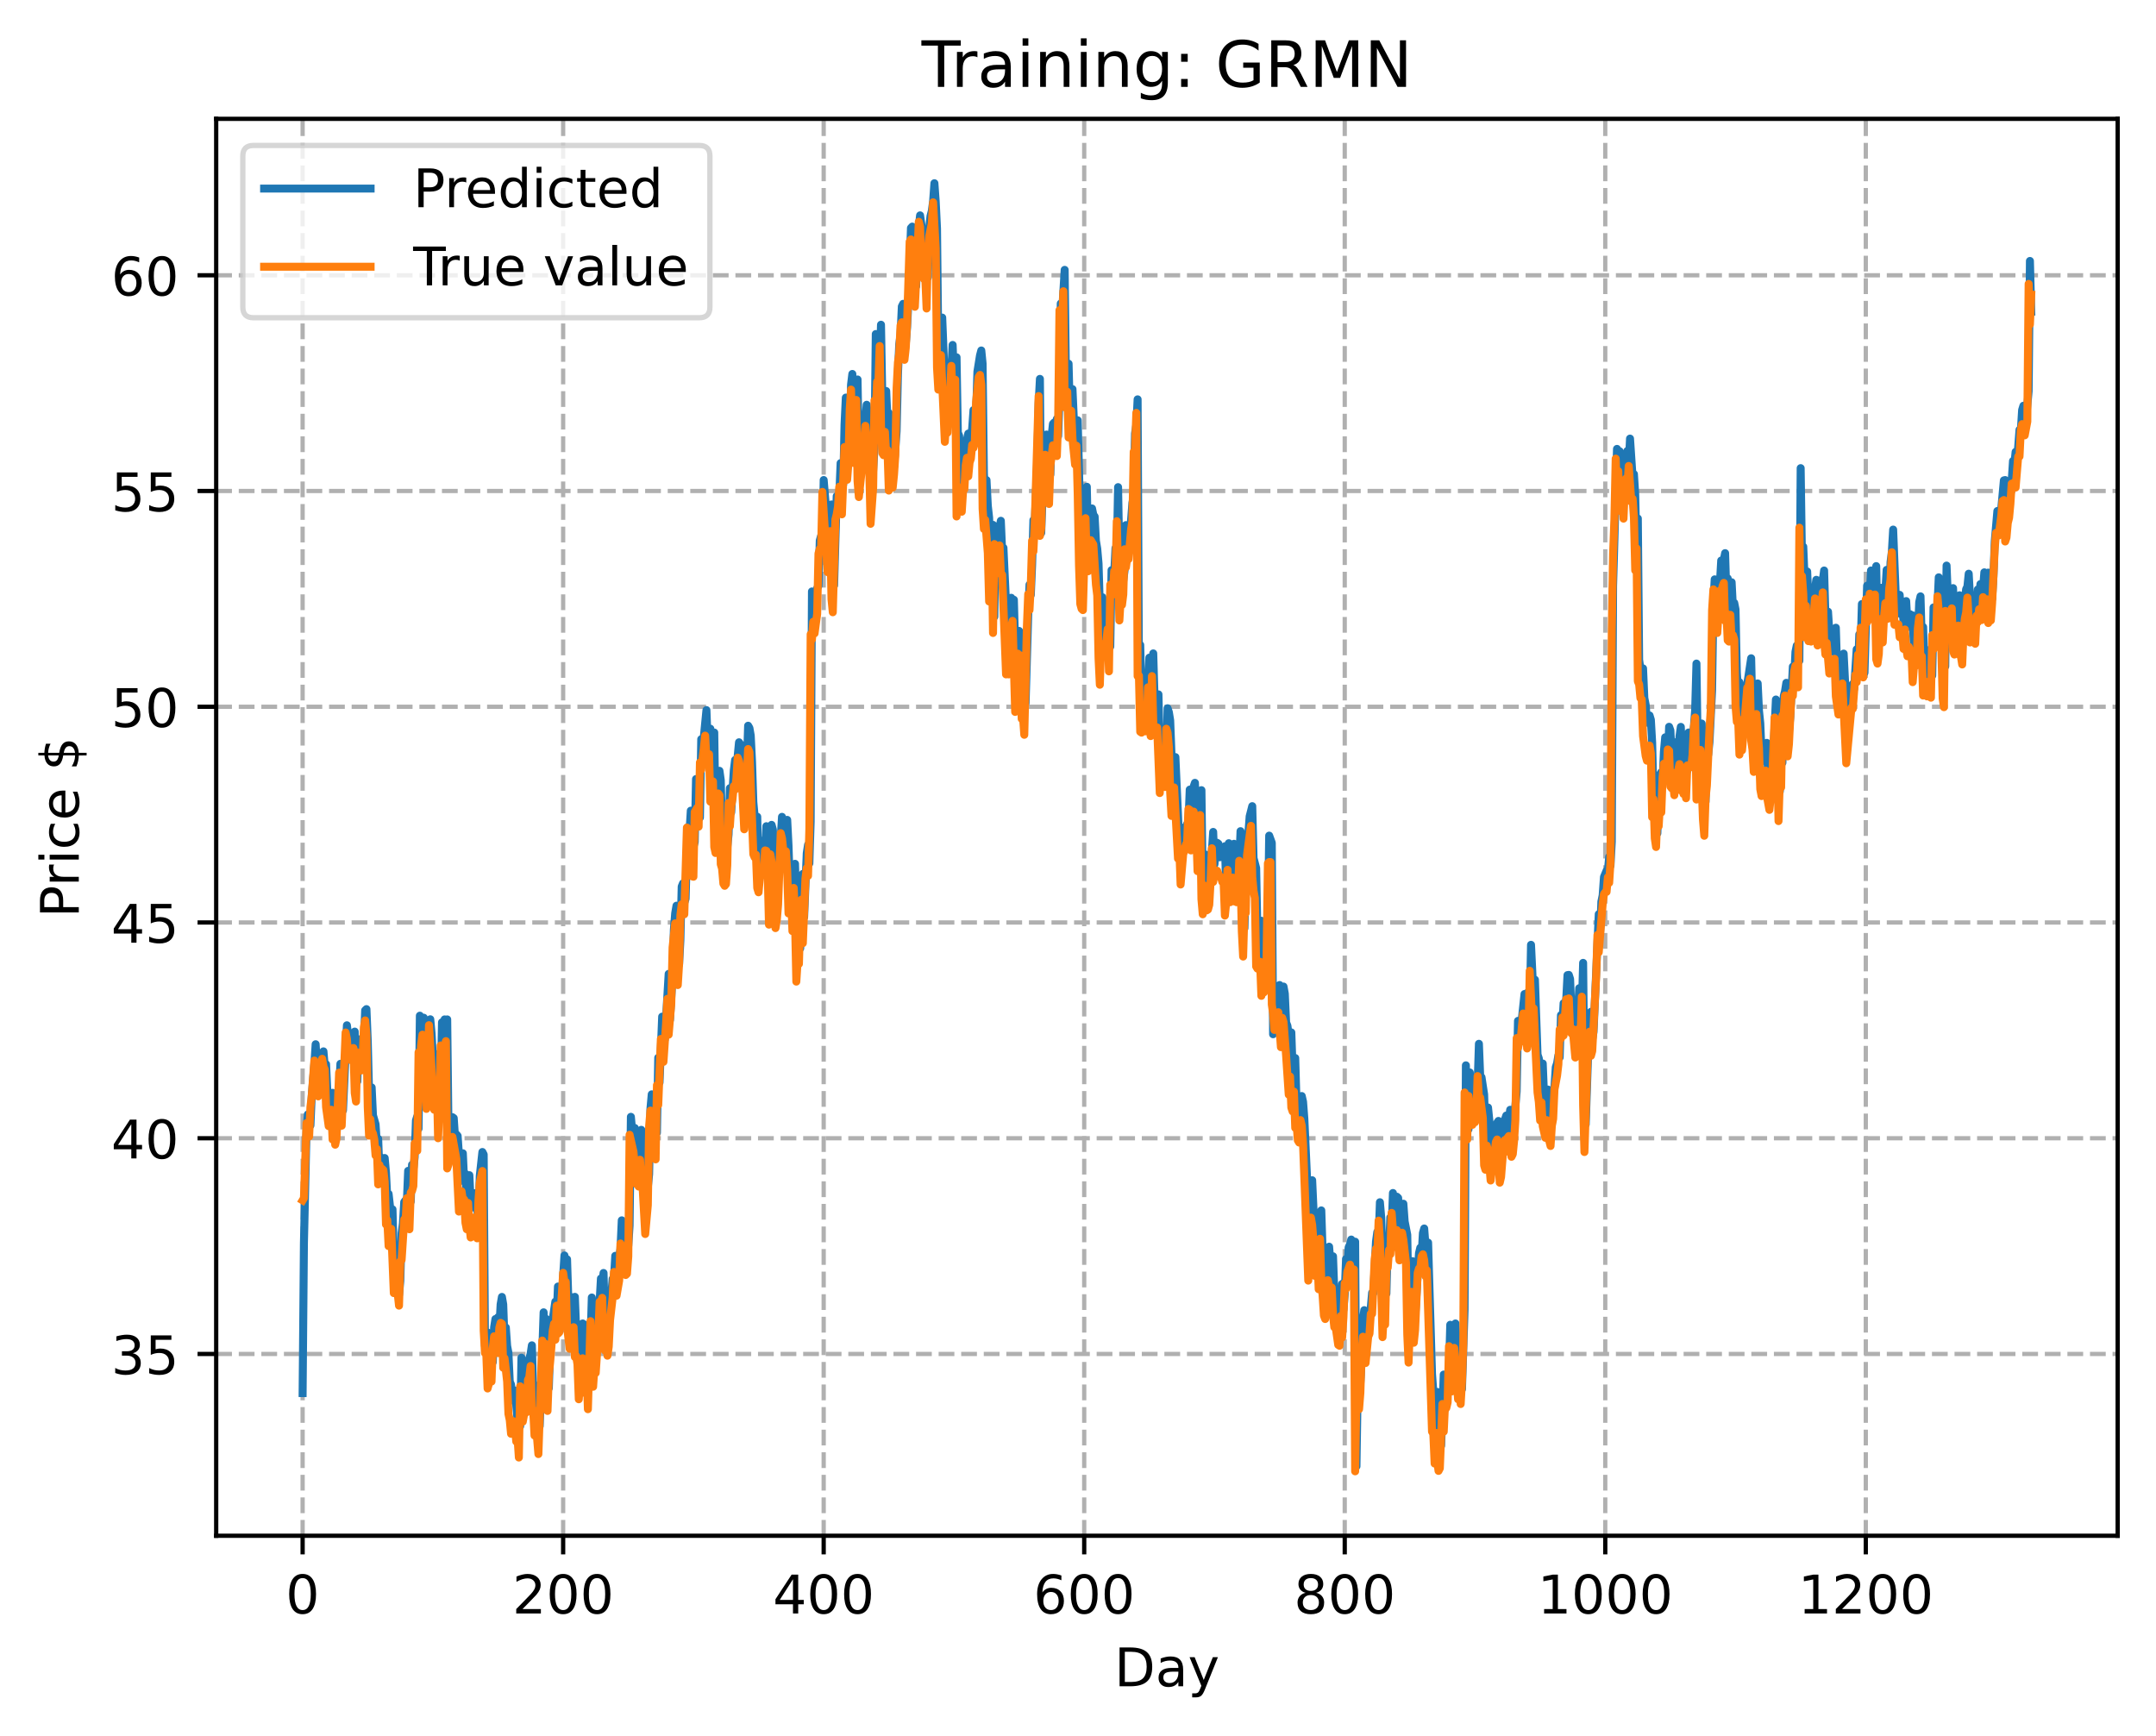 <?xml version="1.0" encoding="utf-8" standalone="no"?>
<!DOCTYPE svg PUBLIC "-//W3C//DTD SVG 1.1//EN"
  "http://www.w3.org/Graphics/SVG/1.1/DTD/svg11.dtd">
<!-- Created with matplotlib (https://matplotlib.org/) -->
<svg height="325.986pt" version="1.1" viewBox="0 0 404.923 325.986" width="404.923pt" xmlns="http://www.w3.org/2000/svg" xmlns:xlink="http://www.w3.org/1999/xlink">
 <defs>
  <style type="text/css">
*{stroke-linecap:butt;stroke-linejoin:round;}
  </style>
 </defs>
 <g id="figure_1">
  <g id="patch_1">
   <path d="M 0 325.986 
L 404.923 325.986 
L 404.923 0 
L 0 0 
z
" style="fill:#ffffff;"/>
  </g>
  <g id="axes_1">
   <g id="patch_2">
    <path d="M 40.603 288.43 
L 397.723 288.43 
L 397.723 22.318 
L 40.603 22.318 
z
" style="fill:#ffffff;"/>
   </g>
   <g id="matplotlib.axis_1">
    <g id="xtick_1">
     <g id="line2d_1">
      <path clip-path="url(#pc94f341a05)" d="M 56.836 288.43 
L 56.836 22.318 
" style="fill:none;stroke:#b0b0b0;stroke-dasharray:2.96,1.28;stroke-dashoffset:0;stroke-width:0.8;"/>
     </g>
     <g id="line2d_2">
      <defs>
       <path d="M 0 0 
L 0 3.5 
" id="m3af2d14b07" style="stroke:#000000;stroke-width:0.8;"/>
      </defs>
      <g>
       <use style="stroke:#000000;stroke-width:0.8;" x="56.836" xlink:href="#m3af2d14b07" y="288.43"/>
      </g>
     </g>
     <g id="text_1">
      <!-- 0 -->
      <defs>
       <path d="M 31.781 66.406 
Q 24.172 66.406 20.328 58.906 
Q 16.5 51.422 16.5 36.375 
Q 16.5 21.391 20.328 13.891 
Q 24.172 6.391 31.781 6.391 
Q 39.453 6.391 43.281 13.891 
Q 47.125 21.391 47.125 36.375 
Q 47.125 51.422 43.281 58.906 
Q 39.453 66.406 31.781 66.406 
z
M 31.781 74.219 
Q 44.047 74.219 50.516 64.516 
Q 56.984 54.828 56.984 36.375 
Q 56.984 17.969 50.516 8.266 
Q 44.047 -1.422 31.781 -1.422 
Q 19.531 -1.422 13.062 8.266 
Q 6.594 17.969 6.594 36.375 
Q 6.594 54.828 13.062 64.516 
Q 19.531 74.219 31.781 74.219 
z
" id="DejaVuSans-48"/>
      </defs>
      <g transform="translate(53.655 303.029)scale(0.1 -0.1)">
       <use xlink:href="#DejaVuSans-48"/>
      </g>
     </g>
    </g>
    <g id="xtick_2">
     <g id="line2d_3">
      <path clip-path="url(#pc94f341a05)" d="M 105.766 288.43 
L 105.766 22.318 
" style="fill:none;stroke:#b0b0b0;stroke-dasharray:2.96,1.28;stroke-dashoffset:0;stroke-width:0.8;"/>
     </g>
     <g id="line2d_4">
      <g>
       <use style="stroke:#000000;stroke-width:0.8;" x="105.766" xlink:href="#m3af2d14b07" y="288.43"/>
      </g>
     </g>
     <g id="text_2">
      <!-- 200 -->
      <defs>
       <path d="M 19.188 8.297 
L 53.609 8.297 
L 53.609 0 
L 7.328 0 
L 7.328 8.297 
Q 12.938 14.109 22.625 23.891 
Q 32.328 33.688 34.812 36.531 
Q 39.547 41.844 41.422 45.531 
Q 43.312 49.219 43.312 52.781 
Q 43.312 58.594 39.234 62.25 
Q 35.156 65.922 28.609 65.922 
Q 23.969 65.922 18.812 64.312 
Q 13.672 62.703 7.812 59.422 
L 7.812 69.391 
Q 13.766 71.781 18.938 73 
Q 24.125 74.219 28.422 74.219 
Q 39.75 74.219 46.484 68.547 
Q 53.219 62.891 53.219 53.422 
Q 53.219 48.922 51.531 44.891 
Q 49.859 40.875 45.406 35.406 
Q 44.188 33.984 37.641 27.219 
Q 31.109 20.453 19.188 8.297 
z
" id="DejaVuSans-50"/>
      </defs>
      <g transform="translate(96.223 303.029)scale(0.1 -0.1)">
       <use xlink:href="#DejaVuSans-50"/>
       <use x="63.623" xlink:href="#DejaVuSans-48"/>
       <use x="127.246" xlink:href="#DejaVuSans-48"/>
      </g>
     </g>
    </g>
    <g id="xtick_3">
     <g id="line2d_5">
      <path clip-path="url(#pc94f341a05)" d="M 154.697 288.43 
L 154.697 22.318 
" style="fill:none;stroke:#b0b0b0;stroke-dasharray:2.96,1.28;stroke-dashoffset:0;stroke-width:0.8;"/>
     </g>
     <g id="line2d_6">
      <g>
       <use style="stroke:#000000;stroke-width:0.8;" x="154.697" xlink:href="#m3af2d14b07" y="288.43"/>
      </g>
     </g>
     <g id="text_3">
      <!-- 400 -->
      <defs>
       <path d="M 37.797 64.312 
L 12.891 25.391 
L 37.797 25.391 
z
M 35.203 72.906 
L 47.609 72.906 
L 47.609 25.391 
L 58.016 25.391 
L 58.016 17.188 
L 47.609 17.188 
L 47.609 0 
L 37.797 0 
L 37.797 17.188 
L 4.891 17.188 
L 4.891 26.703 
z
" id="DejaVuSans-52"/>
      </defs>
      <g transform="translate(145.153 303.029)scale(0.1 -0.1)">
       <use xlink:href="#DejaVuSans-52"/>
       <use x="63.623" xlink:href="#DejaVuSans-48"/>
       <use x="127.246" xlink:href="#DejaVuSans-48"/>
      </g>
     </g>
    </g>
    <g id="xtick_4">
     <g id="line2d_7">
      <path clip-path="url(#pc94f341a05)" d="M 203.628 288.43 
L 203.628 22.318 
" style="fill:none;stroke:#b0b0b0;stroke-dasharray:2.96,1.28;stroke-dashoffset:0;stroke-width:0.8;"/>
     </g>
     <g id="line2d_8">
      <g>
       <use style="stroke:#000000;stroke-width:0.8;" x="203.628" xlink:href="#m3af2d14b07" y="288.43"/>
      </g>
     </g>
     <g id="text_4">
      <!-- 600 -->
      <defs>
       <path d="M 33.016 40.375 
Q 26.375 40.375 22.484 35.828 
Q 18.609 31.297 18.609 23.391 
Q 18.609 15.531 22.484 10.953 
Q 26.375 6.391 33.016 6.391 
Q 39.656 6.391 43.531 10.953 
Q 47.406 15.531 47.406 23.391 
Q 47.406 31.297 43.531 35.828 
Q 39.656 40.375 33.016 40.375 
z
M 52.594 71.297 
L 52.594 62.312 
Q 48.875 64.062 45.094 64.984 
Q 41.312 65.922 37.594 65.922 
Q 27.828 65.922 22.672 59.328 
Q 17.531 52.734 16.797 39.406 
Q 19.672 43.656 24.016 45.922 
Q 28.375 48.188 33.594 48.188 
Q 44.578 48.188 50.953 41.516 
Q 57.328 34.859 57.328 23.391 
Q 57.328 12.156 50.688 5.359 
Q 44.047 -1.422 33.016 -1.422 
Q 20.359 -1.422 13.672 8.266 
Q 6.984 17.969 6.984 36.375 
Q 6.984 53.656 15.188 63.938 
Q 23.391 74.219 37.203 74.219 
Q 40.922 74.219 44.703 73.484 
Q 48.484 72.75 52.594 71.297 
z
" id="DejaVuSans-54"/>
      </defs>
      <g transform="translate(194.084 303.029)scale(0.1 -0.1)">
       <use xlink:href="#DejaVuSans-54"/>
       <use x="63.623" xlink:href="#DejaVuSans-48"/>
       <use x="127.246" xlink:href="#DejaVuSans-48"/>
      </g>
     </g>
    </g>
    <g id="xtick_5">
     <g id="line2d_9">
      <path clip-path="url(#pc94f341a05)" d="M 252.558 288.43 
L 252.558 22.318 
" style="fill:none;stroke:#b0b0b0;stroke-dasharray:2.96,1.28;stroke-dashoffset:0;stroke-width:0.8;"/>
     </g>
     <g id="line2d_10">
      <g>
       <use style="stroke:#000000;stroke-width:0.8;" x="252.558" xlink:href="#m3af2d14b07" y="288.43"/>
      </g>
     </g>
     <g id="text_5">
      <!-- 800 -->
      <defs>
       <path d="M 31.781 34.625 
Q 24.75 34.625 20.719 30.859 
Q 16.703 27.094 16.703 20.516 
Q 16.703 13.922 20.719 10.156 
Q 24.75 6.391 31.781 6.391 
Q 38.812 6.391 42.859 10.172 
Q 46.922 13.969 46.922 20.516 
Q 46.922 27.094 42.891 30.859 
Q 38.875 34.625 31.781 34.625 
z
M 21.922 38.812 
Q 15.578 40.375 12.031 44.719 
Q 8.5 49.078 8.5 55.328 
Q 8.5 64.062 14.719 69.141 
Q 20.953 74.219 31.781 74.219 
Q 42.672 74.219 48.875 69.141 
Q 55.078 64.062 55.078 55.328 
Q 55.078 49.078 51.531 44.719 
Q 48 40.375 41.703 38.812 
Q 48.828 37.156 52.797 32.312 
Q 56.781 27.484 56.781 20.516 
Q 56.781 9.906 50.312 4.234 
Q 43.844 -1.422 31.781 -1.422 
Q 19.734 -1.422 13.25 4.234 
Q 6.781 9.906 6.781 20.516 
Q 6.781 27.484 10.781 32.312 
Q 14.797 37.156 21.922 38.812 
z
M 18.312 54.391 
Q 18.312 48.734 21.844 45.562 
Q 25.391 42.391 31.781 42.391 
Q 38.141 42.391 41.719 45.562 
Q 45.312 48.734 45.312 54.391 
Q 45.312 60.062 41.719 63.234 
Q 38.141 66.406 31.781 66.406 
Q 25.391 66.406 21.844 63.234 
Q 18.312 60.062 18.312 54.391 
z
" id="DejaVuSans-56"/>
      </defs>
      <g transform="translate(243.015 303.029)scale(0.1 -0.1)">
       <use xlink:href="#DejaVuSans-56"/>
       <use x="63.623" xlink:href="#DejaVuSans-48"/>
       <use x="127.246" xlink:href="#DejaVuSans-48"/>
      </g>
     </g>
    </g>
    <g id="xtick_6">
     <g id="line2d_11">
      <path clip-path="url(#pc94f341a05)" d="M 301.489 288.43 
L 301.489 22.318 
" style="fill:none;stroke:#b0b0b0;stroke-dasharray:2.96,1.28;stroke-dashoffset:0;stroke-width:0.8;"/>
     </g>
     <g id="line2d_12">
      <g>
       <use style="stroke:#000000;stroke-width:0.8;" x="301.489" xlink:href="#m3af2d14b07" y="288.43"/>
      </g>
     </g>
     <g id="text_6">
      <!-- 1000 -->
      <defs>
       <path d="M 12.406 8.297 
L 28.516 8.297 
L 28.516 63.922 
L 10.984 60.406 
L 10.984 69.391 
L 28.422 72.906 
L 38.281 72.906 
L 38.281 8.297 
L 54.391 8.297 
L 54.391 0 
L 12.406 0 
z
" id="DejaVuSans-49"/>
      </defs>
      <g transform="translate(288.764 303.029)scale(0.1 -0.1)">
       <use xlink:href="#DejaVuSans-49"/>
       <use x="63.623" xlink:href="#DejaVuSans-48"/>
       <use x="127.246" xlink:href="#DejaVuSans-48"/>
       <use x="190.869" xlink:href="#DejaVuSans-48"/>
      </g>
     </g>
    </g>
    <g id="xtick_7">
     <g id="line2d_13">
      <path clip-path="url(#pc94f341a05)" d="M 350.419 288.43 
L 350.419 22.318 
" style="fill:none;stroke:#b0b0b0;stroke-dasharray:2.96,1.28;stroke-dashoffset:0;stroke-width:0.8;"/>
     </g>
     <g id="line2d_14">
      <g>
       <use style="stroke:#000000;stroke-width:0.8;" x="350.419" xlink:href="#m3af2d14b07" y="288.43"/>
      </g>
     </g>
     <g id="text_7">
      <!-- 1200 -->
      <g transform="translate(337.694 303.029)scale(0.1 -0.1)">
       <use xlink:href="#DejaVuSans-49"/>
       <use x="63.623" xlink:href="#DejaVuSans-50"/>
       <use x="127.246" xlink:href="#DejaVuSans-48"/>
       <use x="190.869" xlink:href="#DejaVuSans-48"/>
      </g>
     </g>
    </g>
    <g id="text_8">
     <!-- Day -->
     <defs>
      <path d="M 19.672 64.797 
L 19.672 8.109 
L 31.594 8.109 
Q 46.688 8.109 53.688 14.938 
Q 60.688 21.781 60.688 36.531 
Q 60.688 51.172 53.688 57.984 
Q 46.688 64.797 31.594 64.797 
z
M 9.812 72.906 
L 30.078 72.906 
Q 51.266 72.906 61.172 64.094 
Q 71.094 55.281 71.094 36.531 
Q 71.094 17.672 61.125 8.828 
Q 51.172 0 30.078 0 
L 9.812 0 
z
" id="DejaVuSans-68"/>
      <path d="M 34.281 27.484 
Q 23.391 27.484 19.188 25 
Q 14.984 22.516 14.984 16.5 
Q 14.984 11.719 18.141 8.906 
Q 21.297 6.109 26.703 6.109 
Q 34.188 6.109 38.703 11.406 
Q 43.219 16.703 43.219 25.484 
L 43.219 27.484 
z
M 52.203 31.203 
L 52.203 0 
L 43.219 0 
L 43.219 8.297 
Q 40.141 3.328 35.547 0.953 
Q 30.953 -1.422 24.312 -1.422 
Q 15.922 -1.422 10.953 3.297 
Q 6 8.016 6 15.922 
Q 6 25.141 12.172 29.828 
Q 18.359 34.516 30.609 34.516 
L 43.219 34.516 
L 43.219 35.406 
Q 43.219 41.609 39.141 45 
Q 35.062 48.391 27.688 48.391 
Q 23 48.391 18.547 47.266 
Q 14.109 46.141 10.016 43.891 
L 10.016 52.203 
Q 14.938 54.109 19.578 55.047 
Q 24.219 56 28.609 56 
Q 40.484 56 46.344 49.844 
Q 52.203 43.703 52.203 31.203 
z
" id="DejaVuSans-97"/>
      <path d="M 32.172 -5.078 
Q 28.375 -14.844 24.75 -17.812 
Q 21.141 -20.797 15.094 -20.797 
L 7.906 -20.797 
L 7.906 -13.281 
L 13.188 -13.281 
Q 16.891 -13.281 18.938 -11.516 
Q 21 -9.766 23.484 -3.219 
L 25.094 0.875 
L 2.984 54.688 
L 12.5 54.688 
L 29.594 11.922 
L 46.688 54.688 
L 56.203 54.688 
z
" id="DejaVuSans-121"/>
     </defs>
     <g transform="translate(209.29 316.707)scale(0.1 -0.1)">
      <use xlink:href="#DejaVuSans-68"/>
      <use x="77.002" xlink:href="#DejaVuSans-97"/>
      <use x="138.281" xlink:href="#DejaVuSans-121"/>
     </g>
    </g>
   </g>
   <g id="matplotlib.axis_2">
    <g id="ytick_1">
     <g id="line2d_15">
      <path clip-path="url(#pc94f341a05)" d="M 40.603 254.292 
L 397.723 254.292 
" style="fill:none;stroke:#b0b0b0;stroke-dasharray:2.96,1.28;stroke-dashoffset:0;stroke-width:0.8;"/>
     </g>
     <g id="line2d_16">
      <defs>
       <path d="M 0 0 
L -3.5 0 
" id="md879f28226" style="stroke:#000000;stroke-width:0.8;"/>
      </defs>
      <g>
       <use style="stroke:#000000;stroke-width:0.8;" x="40.603" xlink:href="#md879f28226" y="254.292"/>
      </g>
     </g>
     <g id="text_9">
      <!-- 35 -->
      <defs>
       <path d="M 40.578 39.312 
Q 47.656 37.797 51.625 33 
Q 55.609 28.219 55.609 21.188 
Q 55.609 10.406 48.188 4.484 
Q 40.766 -1.422 27.094 -1.422 
Q 22.516 -1.422 17.656 -0.516 
Q 12.797 0.391 7.625 2.203 
L 7.625 11.719 
Q 11.719 9.328 16.594 8.109 
Q 21.484 6.891 26.812 6.891 
Q 36.078 6.891 40.938 10.547 
Q 45.797 14.203 45.797 21.188 
Q 45.797 27.641 41.281 31.266 
Q 36.766 34.906 28.719 34.906 
L 20.219 34.906 
L 20.219 43.016 
L 29.109 43.016 
Q 36.375 43.016 40.234 45.922 
Q 44.094 48.828 44.094 54.297 
Q 44.094 59.906 40.109 62.906 
Q 36.141 65.922 28.719 65.922 
Q 24.656 65.922 20.016 65.031 
Q 15.375 64.156 9.812 62.312 
L 9.812 71.094 
Q 15.438 72.656 20.344 73.438 
Q 25.25 74.219 29.594 74.219 
Q 40.828 74.219 47.359 69.109 
Q 53.906 64.016 53.906 55.328 
Q 53.906 49.266 50.438 45.094 
Q 46.969 40.922 40.578 39.312 
z
" id="DejaVuSans-51"/>
       <path d="M 10.797 72.906 
L 49.516 72.906 
L 49.516 64.594 
L 19.828 64.594 
L 19.828 46.734 
Q 21.969 47.469 24.109 47.828 
Q 26.266 48.188 28.422 48.188 
Q 40.625 48.188 47.75 41.5 
Q 54.891 34.812 54.891 23.391 
Q 54.891 11.625 47.562 5.094 
Q 40.234 -1.422 26.906 -1.422 
Q 22.312 -1.422 17.547 -0.641 
Q 12.797 0.141 7.719 1.703 
L 7.719 11.625 
Q 12.109 9.234 16.797 8.062 
Q 21.484 6.891 26.703 6.891 
Q 35.156 6.891 40.078 11.328 
Q 45.016 15.766 45.016 23.391 
Q 45.016 31 40.078 35.438 
Q 35.156 39.891 26.703 39.891 
Q 22.75 39.891 18.812 39.016 
Q 14.891 38.141 10.797 36.281 
z
" id="DejaVuSans-53"/>
      </defs>
      <g transform="translate(20.878 258.091)scale(0.1 -0.1)">
       <use xlink:href="#DejaVuSans-51"/>
       <use x="63.623" xlink:href="#DejaVuSans-53"/>
      </g>
     </g>
    </g>
    <g id="ytick_2">
     <g id="line2d_17">
      <path clip-path="url(#pc94f341a05)" d="M 40.603 213.774 
L 397.723 213.774 
" style="fill:none;stroke:#b0b0b0;stroke-dasharray:2.96,1.28;stroke-dashoffset:0;stroke-width:0.8;"/>
     </g>
     <g id="line2d_18">
      <g>
       <use style="stroke:#000000;stroke-width:0.8;" x="40.603" xlink:href="#md879f28226" y="213.774"/>
      </g>
     </g>
     <g id="text_10">
      <!-- 40 -->
      <g transform="translate(20.878 217.573)scale(0.1 -0.1)">
       <use xlink:href="#DejaVuSans-52"/>
       <use x="63.623" xlink:href="#DejaVuSans-48"/>
      </g>
     </g>
    </g>
    <g id="ytick_3">
     <g id="line2d_19">
      <path clip-path="url(#pc94f341a05)" d="M 40.603 173.255 
L 397.723 173.255 
" style="fill:none;stroke:#b0b0b0;stroke-dasharray:2.96,1.28;stroke-dashoffset:0;stroke-width:0.8;"/>
     </g>
     <g id="line2d_20">
      <g>
       <use style="stroke:#000000;stroke-width:0.8;" x="40.603" xlink:href="#md879f28226" y="173.255"/>
      </g>
     </g>
     <g id="text_11">
      <!-- 45 -->
      <g transform="translate(20.878 177.055)scale(0.1 -0.1)">
       <use xlink:href="#DejaVuSans-52"/>
       <use x="63.623" xlink:href="#DejaVuSans-53"/>
      </g>
     </g>
    </g>
    <g id="ytick_4">
     <g id="line2d_21">
      <path clip-path="url(#pc94f341a05)" d="M 40.603 132.737 
L 397.723 132.737 
" style="fill:none;stroke:#b0b0b0;stroke-dasharray:2.96,1.28;stroke-dashoffset:0;stroke-width:0.8;"/>
     </g>
     <g id="line2d_22">
      <g>
       <use style="stroke:#000000;stroke-width:0.8;" x="40.603" xlink:href="#md879f28226" y="132.737"/>
      </g>
     </g>
     <g id="text_12">
      <!-- 50 -->
      <g transform="translate(20.878 136.536)scale(0.1 -0.1)">
       <use xlink:href="#DejaVuSans-53"/>
       <use x="63.623" xlink:href="#DejaVuSans-48"/>
      </g>
     </g>
    </g>
    <g id="ytick_5">
     <g id="line2d_23">
      <path clip-path="url(#pc94f341a05)" d="M 40.603 92.219 
L 397.723 92.219 
" style="fill:none;stroke:#b0b0b0;stroke-dasharray:2.96,1.28;stroke-dashoffset:0;stroke-width:0.8;"/>
     </g>
     <g id="line2d_24">
      <g>
       <use style="stroke:#000000;stroke-width:0.8;" x="40.603" xlink:href="#md879f28226" y="92.219"/>
      </g>
     </g>
     <g id="text_13">
      <!-- 55 -->
      <g transform="translate(20.878 96.018)scale(0.1 -0.1)">
       <use xlink:href="#DejaVuSans-53"/>
       <use x="63.623" xlink:href="#DejaVuSans-53"/>
      </g>
     </g>
    </g>
    <g id="ytick_6">
     <g id="line2d_25">
      <path clip-path="url(#pc94f341a05)" d="M 40.603 51.7 
L 397.723 51.7 
" style="fill:none;stroke:#b0b0b0;stroke-dasharray:2.96,1.28;stroke-dashoffset:0;stroke-width:0.8;"/>
     </g>
     <g id="line2d_26">
      <g>
       <use style="stroke:#000000;stroke-width:0.8;" x="40.603" xlink:href="#md879f28226" y="51.7"/>
      </g>
     </g>
     <g id="text_14">
      <!-- 60 -->
      <g transform="translate(20.878 55.499)scale(0.1 -0.1)">
       <use xlink:href="#DejaVuSans-54"/>
       <use x="63.623" xlink:href="#DejaVuSans-48"/>
      </g>
     </g>
    </g>
    <g id="text_15">
     <!-- Price $ -->
     <defs>
      <path d="M 19.672 64.797 
L 19.672 37.406 
L 32.078 37.406 
Q 38.969 37.406 42.719 40.969 
Q 46.484 44.531 46.484 51.125 
Q 46.484 57.672 42.719 61.234 
Q 38.969 64.797 32.078 64.797 
z
M 9.812 72.906 
L 32.078 72.906 
Q 44.344 72.906 50.609 67.359 
Q 56.891 61.812 56.891 51.125 
Q 56.891 40.328 50.609 34.812 
Q 44.344 29.297 32.078 29.297 
L 19.672 29.297 
L 19.672 0 
L 9.812 0 
z
" id="DejaVuSans-80"/>
      <path d="M 41.109 46.297 
Q 39.594 47.172 37.812 47.578 
Q 36.031 48 33.891 48 
Q 26.266 48 22.188 43.047 
Q 18.109 38.094 18.109 28.812 
L 18.109 0 
L 9.078 0 
L 9.078 54.688 
L 18.109 54.688 
L 18.109 46.188 
Q 20.953 51.172 25.484 53.578 
Q 30.031 56 36.531 56 
Q 37.453 56 38.578 55.875 
Q 39.703 55.766 41.062 55.516 
z
" id="DejaVuSans-114"/>
      <path d="M 9.422 54.688 
L 18.406 54.688 
L 18.406 0 
L 9.422 0 
z
M 9.422 75.984 
L 18.406 75.984 
L 18.406 64.594 
L 9.422 64.594 
z
" id="DejaVuSans-105"/>
      <path d="M 48.781 52.594 
L 48.781 44.188 
Q 44.969 46.297 41.141 47.344 
Q 37.312 48.391 33.406 48.391 
Q 24.656 48.391 19.812 42.844 
Q 14.984 37.312 14.984 27.297 
Q 14.984 17.281 19.812 11.734 
Q 24.656 6.203 33.406 6.203 
Q 37.312 6.203 41.141 7.25 
Q 44.969 8.297 48.781 10.406 
L 48.781 2.094 
Q 45.016 0.344 40.984 -0.531 
Q 36.969 -1.422 32.422 -1.422 
Q 20.062 -1.422 12.781 6.344 
Q 5.516 14.109 5.516 27.297 
Q 5.516 40.672 12.859 48.328 
Q 20.219 56 33.016 56 
Q 37.156 56 41.109 55.141 
Q 45.062 54.297 48.781 52.594 
z
" id="DejaVuSans-99"/>
      <path d="M 56.203 29.594 
L 56.203 25.203 
L 14.891 25.203 
Q 15.484 15.922 20.484 11.062 
Q 25.484 6.203 34.422 6.203 
Q 39.594 6.203 44.453 7.469 
Q 49.312 8.734 54.109 11.281 
L 54.109 2.781 
Q 49.266 0.734 44.188 -0.344 
Q 39.109 -1.422 33.891 -1.422 
Q 20.797 -1.422 13.156 6.188 
Q 5.516 13.812 5.516 26.812 
Q 5.516 40.234 12.766 48.109 
Q 20.016 56 32.328 56 
Q 43.359 56 49.781 48.891 
Q 56.203 41.797 56.203 29.594 
z
M 47.219 32.234 
Q 47.125 39.594 43.094 43.984 
Q 39.062 48.391 32.422 48.391 
Q 24.906 48.391 20.391 44.141 
Q 15.875 39.891 15.188 32.172 
z
" id="DejaVuSans-101"/>
      <path id="DejaVuSans-32"/>
      <path d="M 33.797 -14.703 
L 28.906 -14.703 
L 28.859 0 
Q 23.734 0.094 18.609 1.188 
Q 13.484 2.297 8.297 4.5 
L 8.297 13.281 
Q 13.281 10.156 18.375 8.562 
Q 23.484 6.984 28.906 6.938 
L 28.906 29.203 
Q 18.109 30.953 13.203 35.156 
Q 8.297 39.359 8.297 46.688 
Q 8.297 54.641 13.625 59.219 
Q 18.953 63.812 28.906 64.5 
L 28.906 75.984 
L 33.797 75.984 
L 33.797 64.656 
Q 38.328 64.453 42.578 63.688 
Q 46.828 62.938 50.875 61.625 
L 50.875 53.078 
Q 46.828 55.125 42.547 56.25 
Q 38.281 57.375 33.797 57.562 
L 33.797 36.719 
Q 44.875 35.016 50.094 30.609 
Q 55.328 26.219 55.328 18.609 
Q 55.328 10.359 49.781 5.594 
Q 44.234 0.828 33.797 0.094 
z
M 28.906 37.594 
L 28.906 57.625 
Q 23.25 56.984 20.266 54.391 
Q 17.281 51.812 17.281 47.516 
Q 17.281 43.312 20.031 40.969 
Q 22.797 38.625 28.906 37.594 
z
M 33.797 28.219 
L 33.797 7.078 
Q 39.984 7.906 43.141 10.594 
Q 46.297 13.281 46.297 17.672 
Q 46.297 21.969 43.281 24.5 
Q 40.281 27.047 33.797 28.219 
z
" id="DejaVuSans-36"/>
     </defs>
     <g transform="translate(14.798 172.342)rotate(-90)scale(0.1 -0.1)">
      <use xlink:href="#DejaVuSans-80"/>
      <use x="58.553" xlink:href="#DejaVuSans-114"/>
      <use x="99.666" xlink:href="#DejaVuSans-105"/>
      <use x="127.449" xlink:href="#DejaVuSans-99"/>
      <use x="182.43" xlink:href="#DejaVuSans-101"/>
      <use x="243.953" xlink:href="#DejaVuSans-32"/>
      <use x="275.74" xlink:href="#DejaVuSans-36"/>
     </g>
    </g>
   </g>
   <g id="line2d_27">
    <path clip-path="url(#pc94f341a05)" d="M 56.836 261.64 
L 57.081 233.439 
L 57.57 212.186 
L 57.814 209.301 
L 58.304 211.367 
L 58.548 205.827 
L 59.038 199.88 
L 59.282 196.122 
L 59.772 204.247 
L 60.016 203.565 
L 60.261 201.41 
L 60.506 201.129 
L 60.75 197.462 
L 60.995 200.311 
L 61.24 199.863 
L 61.484 205.193 
L 61.974 209.942 
L 62.218 205.542 
L 62.463 205.244 
L 62.708 211.912 
L 62.952 207.824 
L 63.197 212.687 
L 63.441 210.757 
L 63.931 199.799 
L 64.175 208.676 
L 64.42 208.532 
L 65.154 192.561 
L 65.399 194.534 
L 65.643 197.705 
L 65.888 194.262 
L 66.133 196.818 
L 66.377 194.527 
L 66.622 193.748 
L 66.867 202.77 
L 67.111 203.098 
L 67.356 195.195 
L 67.601 197.478 
L 67.845 195.425 
L 68.09 198.574 
L 68.335 195.963 
L 68.579 189.763 
L 68.824 189.526 
L 69.069 195.538 
L 69.313 205.105 
L 69.558 208.157 
L 69.802 204.235 
L 70.047 209.459 
L 70.536 211.151 
L 70.781 214.8 
L 71.026 213.871 
L 71.27 220.462 
L 71.515 217.357 
L 71.76 219.962 
L 72.004 217.615 
L 72.249 217.49 
L 72.494 220.239 
L 72.738 225.087 
L 72.983 224.217 
L 73.472 228.575 
L 73.717 227.134 
L 73.962 236.073 
L 74.206 240.071 
L 74.451 235.38 
L 74.696 243.297 
L 74.94 243.169 
L 75.185 240.554 
L 75.429 231.61 
L 75.674 229.756 
L 75.919 225.762 
L 76.163 225.428 
L 76.408 225.867 
L 76.653 219.9 
L 77.142 225.663 
L 77.387 218.749 
L 77.631 219.667 
L 77.876 217.352 
L 78.121 210.429 
L 78.365 209.665 
L 78.61 211.986 
L 78.855 190.758 
L 79.099 195.739 
L 79.589 191.14 
L 79.833 202.474 
L 80.078 202.065 
L 80.323 205.964 
L 80.812 191.434 
L 81.056 194.081 
L 81.546 203.049 
L 81.79 203.648 
L 82.035 202.137 
L 82.28 197.963 
L 82.524 209.95 
L 82.769 203.96 
L 83.014 192.002 
L 83.258 194.599 
L 83.503 191.457 
L 83.748 193.594 
L 83.992 191.459 
L 84.237 212.79 
L 84.482 211.767 
L 84.726 211.353 
L 84.971 209.815 
L 85.216 209.996 
L 85.46 213.619 
L 85.705 213.04 
L 85.95 213.335 
L 86.439 220.508 
L 86.684 217.063 
L 86.928 216.601 
L 87.173 221.928 
L 87.417 220.458 
L 87.662 225.368 
L 87.907 226.224 
L 88.151 220.711 
L 88.396 225.64 
L 88.641 226.787 
L 89.13 224.097 
L 89.864 228.942 
L 90.109 220.833 
L 90.598 216.361 
L 90.843 216.839 
L 91.087 252.745 
L 91.332 252.759 
L 91.577 250.258 
L 91.821 254.318 
L 92.066 253.788 
L 92.311 251.229 
L 92.555 255.802 
L 92.8 249.286 
L 93.044 247.734 
L 93.289 248.763 
L 93.534 247.4 
L 93.778 249.611 
L 94.023 244.978 
L 94.268 243.579 
L 94.512 244.986 
L 94.757 251.987 
L 95.002 249.324 
L 95.246 252.772 
L 95.491 254.105 
L 95.736 259.491 
L 95.98 260.04 
L 96.225 263.044 
L 96.714 261.156 
L 97.204 266.708 
L 97.448 264.545 
L 97.693 267.865 
L 97.938 254.992 
L 98.182 261.926 
L 98.672 262.292 
L 98.916 260.605 
L 99.161 261.747 
L 99.405 255.142 
L 99.65 254.297 
L 99.895 252.67 
L 100.139 261.286 
L 100.384 260.085 
L 100.629 265.94 
L 100.873 261.866 
L 101.118 266.284 
L 101.363 267.849 
L 102.097 246.472 
L 102.341 252.789 
L 102.586 247.717 
L 102.831 251.344 
L 103.075 260.707 
L 103.32 253.179 
L 103.565 249.433 
L 104.299 244.469 
L 104.543 247.632 
L 104.788 241.63 
L 105.032 246.182 
L 105.522 243.38 
L 106.011 235.792 
L 106.256 238.028 
L 106.5 236.506 
L 106.745 244.238 
L 107.234 248.893 
L 107.479 243.642 
L 107.724 248.177 
L 107.968 243.565 
L 108.213 249.792 
L 108.458 248.968 
L 108.947 256.221 
L 109.192 254.122 
L 109.436 248.565 
L 109.681 248.739 
L 109.926 254.665 
L 110.17 256.264 
L 110.415 252.956 
L 110.66 260.247 
L 111.149 243.689 
L 111.638 255.612 
L 111.883 250.909 
L 112.127 253.296 
L 112.861 240.122 
L 113.106 241.411 
L 113.351 239.083 
L 113.595 247.722 
L 113.84 249.576 
L 114.085 245.637 
L 114.329 248.63 
L 115.063 240.188 
L 115.308 240.091 
L 115.553 235.861 
L 115.797 239.277 
L 116.042 239.245 
L 116.287 236.078 
L 116.531 234.593 
L 116.776 229.196 
L 117.02 230.895 
L 117.265 233.938 
L 117.51 231.431 
L 117.754 235.549 
L 117.999 233.936 
L 118.244 230.188 
L 118.488 209.754 
L 118.733 212.397 
L 119.222 211.847 
L 119.712 216.424 
L 119.956 213.569 
L 120.201 216.688 
L 120.446 212.2 
L 120.69 216.862 
L 120.935 218.366 
L 121.18 223.262 
L 121.424 225.508 
L 121.914 220.516 
L 122.158 208.249 
L 122.403 205.53 
L 122.892 207.076 
L 123.137 212.021 
L 123.381 212.747 
L 123.626 198.655 
L 123.871 203.3 
L 124.36 190.939 
L 124.849 195.225 
L 125.339 187.041 
L 125.583 182.906 
L 125.828 191.551 
L 126.317 183.441 
L 126.562 174.61 
L 126.807 171.527 
L 127.051 170.104 
L 127.296 180.023 
L 127.541 181.114 
L 127.785 176.626 
L 128.03 166.505 
L 128.275 165.913 
L 128.519 169.546 
L 128.764 168.813 
L 129.008 159.973 
L 129.253 155.3 
L 129.498 156.208 
L 129.742 152.257 
L 130.232 159.078 
L 130.476 158.154 
L 130.721 146.315 
L 131.21 148.765 
L 131.455 153.549 
L 131.7 138.835 
L 131.944 140.898 
L 132.678 133.365 
L 132.923 139.928 
L 133.168 137.594 
L 133.412 136.86 
L 133.657 146.157 
L 133.902 142.781 
L 134.146 137.578 
L 134.391 154.594 
L 134.636 155.407 
L 134.88 145.434 
L 135.125 144.767 
L 135.369 146.532 
L 135.614 157.099 
L 135.859 157.117 
L 136.103 160.373 
L 136.348 160.165 
L 136.593 159.118 
L 136.837 156.678 
L 137.082 148.026 
L 137.327 152.577 
L 137.816 144.688 
L 138.061 142.733 
L 138.305 144.487 
L 138.795 139.41 
L 139.039 139.764 
L 139.284 140.449 
L 139.529 140.782 
L 140.018 151.324 
L 140.507 136.3 
L 140.752 136.73 
L 140.996 138.143 
L 141.241 143.04 
L 141.486 150.616 
L 141.73 153.288 
L 141.975 153.703 
L 142.22 153.39 
L 142.464 165.131 
L 142.709 164.161 
L 143.198 157.898 
L 143.443 158.431 
L 143.688 160.442 
L 143.932 155.171 
L 144.177 155.794 
L 144.422 158.525 
L 144.666 168.893 
L 144.911 154.919 
L 145.156 155.827 
L 145.4 161.559 
L 145.89 167.847 
L 146.134 165.682 
L 146.868 153.415 
L 147.357 156.066 
L 147.847 153.984 
L 148.091 158.763 
L 148.336 166.325 
L 148.581 165.229 
L 148.825 162.342 
L 149.07 170.885 
L 149.315 162.234 
L 149.804 178.664 
L 150.049 174.667 
L 150.293 178.106 
L 150.538 167.713 
L 150.783 164.125 
L 151.027 172.223 
L 151.517 160.254 
L 151.761 158.664 
L 152.006 162.164 
L 152.251 154.298 
L 152.495 111.083 
L 152.74 118.849 
L 152.984 112.328 
L 153.229 114.225 
L 153.474 110.475 
L 153.718 110.025 
L 153.963 101.529 
L 154.208 100.67 
L 154.452 103.895 
L 154.697 90.155 
L 155.186 96.101 
L 155.431 96.722 
L 155.676 100.492 
L 156.165 94.746 
L 156.41 108.682 
L 156.654 109.936 
L 157.144 93.179 
L 157.388 93.257 
L 157.633 92.896 
L 157.878 86.979 
L 158.367 90.969 
L 158.612 79.738 
L 158.856 74.676 
L 159.101 82.257 
L 159.345 83.146 
L 159.59 80.534 
L 159.835 72.254 
L 160.079 70.236 
L 160.324 81.662 
L 160.569 82.481 
L 160.813 74.002 
L 161.058 71.271 
L 161.303 85.373 
L 161.547 87.416 
L 161.792 83.935 
L 162.526 78.893 
L 162.771 76.021 
L 163.015 78.664 
L 163.26 78.853 
L 163.505 82.417 
L 163.749 92.277 
L 164.239 84.162 
L 164.483 62.738 
L 164.728 71.948 
L 164.972 65.831 
L 165.217 69.044 
L 165.462 60.988 
L 165.706 74.712 
L 165.951 79.357 
L 166.196 79.972 
L 166.44 73.442 
L 166.685 79.032 
L 166.93 77.565 
L 167.174 86.686 
L 167.664 83.396 
L 167.908 87.695 
L 168.398 80.964 
L 168.642 70.342 
L 168.887 64.677 
L 169.132 62.884 
L 169.376 57.552 
L 169.621 57.065 
L 169.866 58.993 
L 170.11 64.591 
L 170.355 61.531 
L 170.6 56.787 
L 171.089 42.827 
L 171.333 42.561 
L 171.578 43.584 
L 171.823 47.101 
L 172.067 53.751 
L 172.557 42.74 
L 172.801 40.45 
L 173.046 42.206 
L 173.291 46.47 
L 173.535 44.074 
L 173.78 46.099 
L 174.025 46.576 
L 174.269 52.094 
L 174.514 42.841 
L 174.759 40.586 
L 175.003 39.635 
L 175.248 37.82 
L 175.493 34.414 
L 175.737 37.823 
L 175.982 42.944 
L 176.227 65.104 
L 176.471 68.523 
L 176.716 65.543 
L 176.96 59.649 
L 177.45 71.939 
L 177.694 76.505 
L 177.939 72.067 
L 178.184 76.214 
L 178.428 70.042 
L 178.673 69.553 
L 178.918 64.785 
L 179.162 71.138 
L 179.407 67.097 
L 179.652 67.105 
L 179.896 81.264 
L 180.141 81.833 
L 180.386 88.881 
L 180.63 85.561 
L 180.875 91.444 
L 181.364 85.538 
L 181.609 82.469 
L 181.854 81.432 
L 182.098 86.159 
L 182.343 82.147 
L 182.588 80.441 
L 182.832 77.023 
L 183.077 78.624 
L 183.321 77.787 
L 183.566 69.808 
L 184.055 66.751 
L 184.3 65.825 
L 184.545 68.295 
L 184.789 88.898 
L 185.034 94.164 
L 185.279 90.168 
L 185.523 95.002 
L 185.768 97.204 
L 186.013 104.893 
L 186.257 99.389 
L 186.502 98.581 
L 186.747 115.82 
L 186.991 98.881 
L 187.236 105.326 
L 187.481 100.404 
L 187.97 97.811 
L 188.215 103.579 
L 188.459 102.877 
L 189.193 118.683 
L 189.438 116.421 
L 189.682 121.213 
L 189.927 112.273 
L 190.172 114.168 
L 190.416 112.642 
L 190.906 129.996 
L 191.395 118.496 
L 191.64 128.06 
L 191.884 119.412 
L 192.129 130.675 
L 192.374 128.033 
L 192.618 132.042 
L 193.108 115.656 
L 193.352 109.809 
L 193.597 111.732 
L 193.842 106.117 
L 194.086 97.68 
L 194.331 98.519 
L 194.82 86.514 
L 195.065 75.782 
L 195.309 71.16 
L 195.554 100.082 
L 195.799 93.413 
L 196.043 83.149 
L 196.533 81.614 
L 196.777 83.178 
L 197.267 89.12 
L 197.511 81.798 
L 197.756 79.608 
L 198.001 79.351 
L 198.245 81.242 
L 198.49 78.67 
L 198.735 81.892 
L 198.979 74.693 
L 199.224 57.006 
L 199.469 58.811 
L 199.958 50.684 
L 200.203 71.899 
L 200.692 68.306 
L 200.936 77.744 
L 201.181 76.292 
L 201.426 73.079 
L 201.67 78.544 
L 201.915 79.585 
L 202.16 81.411 
L 202.404 78.934 
L 203.138 107.112 
L 203.383 107.448 
L 203.628 106.505 
L 204.117 91.419 
L 204.362 102.99 
L 204.606 104.403 
L 204.851 101.057 
L 205.096 95.494 
L 205.34 96.696 
L 205.585 97.017 
L 205.83 101.561 
L 206.074 103.053 
L 206.319 105.83 
L 206.808 122.184 
L 207.053 112.168 
L 207.297 114.091 
L 207.542 116.974 
L 207.787 117.543 
L 208.031 114.876 
L 208.276 114.642 
L 208.521 121.447 
L 208.765 107.083 
L 209.01 108.47 
L 209.255 107.899 
L 209.499 102.953 
L 209.744 104.195 
L 209.989 91.49 
L 210.233 105.583 
L 210.478 110.31 
L 210.723 107.216 
L 210.967 109.04 
L 211.212 107.08 
L 211.457 98.625 
L 211.701 102.868 
L 211.946 100.318 
L 212.191 100.734 
L 212.68 94.457 
L 212.924 93.192 
L 213.169 81.426 
L 213.414 79.854 
L 213.658 75.003 
L 213.903 125.209 
L 214.148 121.125 
L 214.392 131.042 
L 214.637 132.715 
L 214.882 130.583 
L 215.126 132.381 
L 215.371 131.785 
L 215.616 128.984 
L 215.86 123.523 
L 216.105 131.161 
L 216.35 133.752 
L 216.594 122.718 
L 216.839 131.124 
L 217.084 132.243 
L 217.328 131.551 
L 217.573 130.414 
L 217.818 140.77 
L 218.062 144.427 
L 218.307 139.793 
L 218.551 142.338 
L 218.796 139.655 
L 219.041 143.836 
L 219.285 133.021 
L 219.53 133.773 
L 219.775 135.3 
L 220.264 148.133 
L 220.509 146.007 
L 220.753 142.192 
L 221.243 153.032 
L 221.487 158.775 
L 221.732 158.853 
L 221.977 161.574 
L 222.221 156.979 
L 222.466 155.38 
L 222.711 156.087 
L 222.955 154.736 
L 223.2 154.577 
L 223.445 148.303 
L 223.689 149.522 
L 223.934 156.12 
L 224.179 147.733 
L 224.423 147.027 
L 224.668 153.73 
L 224.912 151.204 
L 225.157 158.488 
L 225.402 155.465 
L 225.646 148.405 
L 225.891 167.344 
L 226.136 166.613 
L 226.38 160.486 
L 226.87 165.255 
L 227.114 164.107 
L 227.359 163.522 
L 227.848 156.245 
L 228.093 162.313 
L 228.338 159.694 
L 228.582 158.282 
L 228.827 158.464 
L 229.072 161.003 
L 229.561 159.567 
L 229.806 160.391 
L 230.05 158.934 
L 230.295 166.199 
L 230.539 163.312 
L 230.784 158.366 
L 231.029 164.913 
L 231.273 165.145 
L 231.518 163.136 
L 231.763 158.477 
L 232.007 164.7 
L 232.252 164.023 
L 232.497 165.04 
L 232.741 162.41 
L 232.986 156.104 
L 233.231 160.2 
L 233.475 170.29 
L 233.72 174.329 
L 233.965 166.146 
L 234.209 166.882 
L 234.454 156.616 
L 234.699 153.325 
L 235.188 151.407 
L 235.433 161.158 
L 235.922 163.046 
L 236.167 175.616 
L 236.411 175.089 
L 236.656 173.368 
L 236.9 172.932 
L 237.145 182.68 
L 237.39 179.828 
L 237.634 182.83 
L 238.124 173.817 
L 238.368 156.943 
L 238.858 158.291 
L 239.102 194.245 
L 239.347 188.94 
L 239.592 189.394 
L 239.836 186.271 
L 240.081 185.193 
L 240.326 185.001 
L 240.815 191.761 
L 241.06 185.287 
L 241.304 186.624 
L 241.549 192.039 
L 241.794 192.654 
L 242.038 194.398 
L 242.283 197.549 
L 242.527 193.903 
L 242.772 201.012 
L 243.017 202.973 
L 243.261 198.713 
L 243.506 207.319 
L 243.751 206.77 
L 243.995 209.643 
L 244.24 210.203 
L 244.485 205.849 
L 244.729 206.922 
L 244.974 210.13 
L 245.463 220.929 
L 245.708 234.516 
L 245.953 231.615 
L 246.197 223.685 
L 246.442 221.666 
L 246.687 227.093 
L 246.931 229.153 
L 247.176 235.134 
L 247.421 229.885 
L 247.665 229.13 
L 247.91 237.767 
L 248.155 227.331 
L 248.399 234.874 
L 248.644 237.525 
L 248.888 242.568 
L 249.133 242.382 
L 249.622 234.145 
L 250.112 240.086 
L 250.356 235.947 
L 250.601 242.712 
L 250.846 243.712 
L 251.09 243.598 
L 251.335 244.891 
L 251.58 247.577 
L 251.824 247.129 
L 252.069 241.129 
L 252.314 246.004 
L 252.558 243.03 
L 252.803 236.443 
L 253.048 238.885 
L 253.292 234.26 
L 253.537 233.74 
L 253.782 232.805 
L 254.026 234.848 
L 254.271 234.979 
L 254.515 233.205 
L 254.76 275.388 
L 255.005 259.624 
L 255.249 257.918 
L 255.494 259.719 
L 255.739 255.486 
L 255.983 247.776 
L 256.228 246.066 
L 256.717 251.346 
L 256.962 249.97 
L 257.207 246.708 
L 257.451 245.601 
L 257.696 242.803 
L 257.941 242.839 
L 258.43 233.189 
L 258.675 231.379 
L 258.919 232.768 
L 259.164 225.796 
L 259.409 228.688 
L 259.898 244.668 
L 260.143 240.152 
L 260.387 242.952 
L 260.632 232.994 
L 260.876 234.349 
L 261.121 228.652 
L 261.366 230.873 
L 261.61 224.061 
L 262.1 228.518 
L 262.344 224.757 
L 262.589 224.986 
L 262.834 229.664 
L 263.078 231.313 
L 263.323 226.806 
L 263.568 226.073 
L 263.812 229.397 
L 264.302 231.913 
L 264.546 245.445 
L 264.791 249.775 
L 265.28 236.864 
L 265.525 245.414 
L 265.77 247.713 
L 266.259 239.301 
L 266.503 235.358 
L 266.748 234.352 
L 266.993 235.831 
L 267.237 231.582 
L 267.482 230.729 
L 267.971 237.184 
L 268.216 233.376 
L 268.95 258.03 
L 269.195 261.398 
L 269.439 261.589 
L 269.684 266.344 
L 269.929 261.421 
L 270.173 270.476 
L 270.418 271.248 
L 270.663 271.506 
L 271.152 258.159 
L 271.397 264.685 
L 271.641 258.647 
L 271.886 260.054 
L 272.131 257.49 
L 272.375 248.809 
L 272.62 250.945 
L 272.864 257.417 
L 273.109 255.082 
L 273.354 248.567 
L 273.598 253.965 
L 274.088 258.015 
L 274.332 251.674 
L 274.577 260.896 
L 275.066 245.985 
L 275.311 200.083 
L 275.556 209.875 
L 275.8 212.108 
L 276.045 201.42 
L 276.29 204.79 
L 276.534 206.45 
L 276.779 207.247 
L 277.024 203.727 
L 277.268 205.805 
L 277.513 203.762 
L 277.758 196.039 
L 278.002 202.25 
L 278.247 202.326 
L 278.736 205.533 
L 278.981 213.093 
L 279.225 212.714 
L 279.47 208.008 
L 279.715 210.427 
L 279.959 215.178 
L 280.204 217.631 
L 280.693 211.789 
L 280.938 212.49 
L 281.183 210.881 
L 281.427 210.526 
L 281.917 218.973 
L 282.651 210.231 
L 282.895 209.515 
L 283.14 214.311 
L 283.385 210.264 
L 283.629 208.435 
L 284.118 213.078 
L 284.852 204.987 
L 285.097 191.731 
L 285.342 194.271 
L 285.586 191.968 
L 285.831 191.291 
L 286.32 186.695 
L 286.565 191.367 
L 286.81 186.493 
L 287.054 192.651 
L 287.299 190.179 
L 287.544 177.448 
L 288.033 187.749 
L 288.278 184.001 
L 288.767 198.069 
L 289.012 198.798 
L 289.501 203.165 
L 289.746 199.742 
L 289.99 205.788 
L 290.235 206.772 
L 290.479 208.423 
L 290.724 204.635 
L 290.969 209.247 
L 291.213 209.271 
L 291.458 210.962 
L 291.703 205.008 
L 291.947 204.146 
L 292.192 200.431 
L 292.437 199.7 
L 292.681 198.236 
L 292.926 198.598 
L 293.171 190.655 
L 293.415 192.772 
L 293.66 188.424 
L 293.905 192.574 
L 294.394 183.138 
L 294.639 183.099 
L 294.883 183.868 
L 295.128 190.156 
L 295.373 190.066 
L 295.617 188.789 
L 295.862 190.572 
L 296.106 194.661 
L 296.596 185.6 
L 296.84 188.772 
L 297.085 189.565 
L 297.33 180.839 
L 297.574 203.775 
L 297.819 211.17 
L 298.308 196.75 
L 298.553 190.868 
L 298.798 190.029 
L 299.042 195.271 
L 299.287 193.805 
L 300.266 171.686 
L 300.51 175.535 
L 300.755 169.348 
L 301 168.16 
L 301.244 164.702 
L 301.734 163.529 
L 301.978 163.574 
L 302.223 160.923 
L 302.467 162.602 
L 302.712 158.052 
L 302.957 110.054 
L 303.691 84.309 
L 303.935 91.116 
L 304.18 84.745 
L 304.425 95.132 
L 304.669 88.438 
L 304.914 88.899 
L 305.159 91.491 
L 305.403 85.624 
L 305.648 84.675 
L 305.893 87.432 
L 306.137 82.374 
L 306.627 89.745 
L 306.871 89.041 
L 307.116 92.894 
L 307.361 103.883 
L 307.605 97.378 
L 307.85 123.947 
L 308.094 125.623 
L 308.339 125.676 
L 308.584 125.534 
L 308.828 131.11 
L 309.073 132.36 
L 309.318 135.468 
L 309.562 135.781 
L 309.807 134.372 
L 310.052 135.188 
L 310.296 139.498 
L 310.541 149.706 
L 310.786 145.504 
L 311.03 154.248 
L 311.275 156.489 
L 311.52 148.584 
L 311.764 151.543 
L 312.009 145.047 
L 312.254 146.721 
L 312.498 141.198 
L 312.743 138.476 
L 313.232 143.17 
L 313.477 136.5 
L 313.722 137.182 
L 313.966 142.564 
L 314.211 141.427 
L 314.455 141.005 
L 314.7 143.888 
L 314.945 139.325 
L 315.189 141.822 
L 315.434 138.262 
L 315.679 136.52 
L 315.923 143.756 
L 316.168 142.373 
L 316.413 146.627 
L 316.657 139.954 
L 316.902 144.769 
L 317.147 137.572 
L 317.391 139.279 
L 317.636 138.109 
L 317.881 139.839 
L 318.37 133.356 
L 318.615 124.628 
L 318.859 141.388 
L 319.104 142.376 
L 319.349 139.858 
L 319.593 135.886 
L 320.082 148.364 
L 320.327 150.543 
L 320.572 142.312 
L 320.816 141.755 
L 321.061 139.363 
L 321.55 129.667 
L 321.795 113.258 
L 322.04 108.811 
L 322.284 109.527 
L 322.774 113.78 
L 323.263 105.277 
L 323.508 108.656 
L 323.752 105.148 
L 323.997 103.889 
L 324.242 112.037 
L 324.486 108.632 
L 324.731 114.293 
L 324.976 115.125 
L 325.22 109.353 
L 325.465 114.158 
L 325.71 113.231 
L 325.954 114.474 
L 326.199 126.334 
L 326.443 130.173 
L 326.688 128.125 
L 326.933 134.313 
L 327.177 129.802 
L 327.422 135.359 
L 327.911 130.101 
L 328.89 123.632 
L 329.135 134.364 
L 329.379 135.809 
L 329.624 138.764 
L 330.113 128.358 
L 330.358 133.472 
L 330.603 135.848 
L 330.847 141.774 
L 331.092 142.898 
L 331.337 140.576 
L 331.581 140.572 
L 331.826 139.52 
L 332.07 145.554 
L 332.56 146.395 
L 333.049 141.528 
L 333.538 131.379 
L 333.783 136.508 
L 334.028 136.876 
L 334.272 148.643 
L 334.517 141.88 
L 334.762 143.242 
L 335.006 130.765 
L 335.251 129.785 
L 335.496 128.244 
L 335.985 137.392 
L 336.23 134.73 
L 336.719 125.194 
L 336.964 127.495 
L 337.208 122.422 
L 337.453 121.249 
L 337.698 123.425 
L 337.942 124.116 
L 338.187 87.924 
L 338.431 105.084 
L 338.676 102.679 
L 339.165 114.571 
L 339.41 107.332 
L 339.655 113.086 
L 339.899 114.909 
L 340.144 111.371 
L 340.389 115.144 
L 340.633 111.424 
L 340.878 110.637 
L 341.123 108.897 
L 341.367 115.045 
L 341.612 117.112 
L 342.101 108.88 
L 342.346 108.982 
L 342.591 107.149 
L 342.835 115.684 
L 343.08 117.906 
L 343.325 114.882 
L 343.814 122.41 
L 344.058 119.18 
L 344.303 120.381 
L 344.548 118.115 
L 344.792 117.896 
L 345.037 125.687 
L 345.282 127.766 
L 345.526 128.014 
L 346.016 123.321 
L 346.26 122.757 
L 346.994 137.338 
L 347.728 130.415 
L 347.973 128.468 
L 348.218 129.386 
L 348.707 121.952 
L 348.952 126.135 
L 349.196 119.152 
L 349.441 122.037 
L 349.686 113.446 
L 349.93 117.582 
L 350.175 126.343 
L 350.664 109.996 
L 350.909 113.813 
L 351.153 112.022 
L 351.398 107.147 
L 351.643 110.822 
L 351.887 111.387 
L 352.377 106.322 
L 352.621 118.923 
L 352.866 119.34 
L 353.111 116.077 
L 353.355 110.397 
L 353.6 114.953 
L 353.845 115.26 
L 354.334 107.032 
L 354.579 111.417 
L 354.823 111.654 
L 355.068 105.567 
L 355.313 103.604 
L 355.557 99.463 
L 356.046 111.88 
L 356.291 112.485 
L 356.536 111.862 
L 356.78 111.723 
L 357.025 115.366 
L 357.27 113.401 
L 357.514 116.9 
L 357.759 117.911 
L 358.004 112.892 
L 358.248 117.372 
L 358.493 117.735 
L 358.738 115.359 
L 358.982 116.745 
L 359.227 115.581 
L 359.472 122.236 
L 359.716 118.614 
L 359.961 120.452 
L 360.206 119.306 
L 360.45 113.083 
L 360.695 112.001 
L 360.94 120.909 
L 361.184 117.757 
L 361.429 124.975 
L 361.674 124.267 
L 361.918 124.3 
L 362.163 126.773 
L 362.652 121.892 
L 362.897 126.883 
L 363.141 114.088 
L 363.386 117.567 
L 363.631 114.541 
L 363.875 113.951 
L 364.12 108.428 
L 364.854 116.507 
L 365.099 123.401 
L 365.343 125.149 
L 365.588 106.224 
L 365.833 112.198 
L 366.077 111.654 
L 366.322 112.456 
L 366.567 115.235 
L 366.811 110.457 
L 367.056 117.639 
L 367.301 117.741 
L 367.545 112.198 
L 367.79 116.024 
L 368.034 111.8 
L 368.279 117.749 
L 368.768 119.298 
L 369.013 113.214 
L 369.258 110.674 
L 369.502 110.179 
L 369.747 107.75 
L 370.236 116.621 
L 370.481 114.232 
L 370.726 115.921 
L 370.97 111.761 
L 371.215 116.116 
L 371.46 110.705 
L 371.704 112.269 
L 371.949 109.697 
L 372.194 110.641 
L 372.438 110.65 
L 372.683 107.493 
L 372.928 111.084 
L 373.172 108.433 
L 373.417 107.546 
L 373.662 112.998 
L 373.906 111.023 
L 374.151 112.428 
L 374.395 108.291 
L 374.64 101.645 
L 375.129 95.973 
L 375.374 96.45 
L 375.619 98.156 
L 376.353 90.218 
L 376.597 90.162 
L 376.842 97.816 
L 377.821 90.356 
L 378.065 86.572 
L 378.31 87.322 
L 378.555 84.864 
L 378.799 87.034 
L 379.289 80.715 
L 379.533 80.93 
L 379.778 77 
L 380.022 76.204 
L 380.267 77.091 
L 380.512 78.729 
L 381.001 73.485 
L 381.246 49.011 
L 381.49 58.535 
L 381.49 58.535 
" style="fill:none;stroke:#1f77b4;stroke-linecap:square;stroke-width:1.5;"/>
   </g>
   <g id="line2d_28">
    <path clip-path="url(#pc94f341a05)" d="M 56.836 225.443 
L 57.081 225.038 
L 57.57 210.937 
L 57.814 211.667 
L 58.059 213.45 
L 58.304 207.858 
L 58.548 205.832 
L 59.038 199.187 
L 59.527 205.022 
L 59.772 205.913 
L 60.016 204.454 
L 60.261 204.211 
L 60.506 198.863 
L 60.75 200.322 
L 60.995 200.889 
L 61.24 207.939 
L 61.729 211.505 
L 62.218 208.425 
L 62.463 214.017 
L 62.708 210.937 
L 62.952 214.989 
L 63.197 213.855 
L 63.686 201.456 
L 63.931 210.937 
L 64.175 211.424 
L 64.909 193.92 
L 65.154 195.135 
L 65.399 198.458 
L 65.643 197.08 
L 65.888 199.106 
L 66.377 196.837 
L 66.622 205.265 
L 66.867 206.886 
L 67.111 197.647 
L 67.356 199.673 
L 67.601 199.349 
L 67.845 201.051 
L 68.09 200.16 
L 68.335 192.947 
L 68.579 191.651 
L 68.824 194.325 
L 69.069 207.939 
L 69.313 213.288 
L 69.558 210.208 
L 69.802 212.396 
L 70.047 212.882 
L 70.292 214.017 
L 70.536 217.015 
L 70.781 215.8 
L 71.026 222.445 
L 71.27 218.798 
L 71.515 220.176 
L 71.76 219.527 
L 72.004 219.77 
L 72.249 221.958 
L 72.494 229.981 
L 72.738 229.171 
L 72.983 234.033 
L 73.228 234.033 
L 73.472 230.791 
L 73.962 242.866 
L 74.206 238.004 
L 74.451 241.975 
L 74.696 242.947 
L 74.94 245.216 
L 75.185 236.869 
L 75.429 236.626 
L 75.919 229.009 
L 76.163 229.576 
L 76.408 225.038 
L 76.653 226.821 
L 76.897 230.872 
L 77.142 223.984 
L 77.387 223.66 
L 77.631 222.769 
L 77.876 214.746 
L 78.121 214.584 
L 78.365 216.124 
L 78.61 197.647 
L 78.855 199.997 
L 79.099 196.27 
L 79.344 194.325 
L 79.589 205.022 
L 79.833 204.373 
L 80.078 208.263 
L 80.323 202.267 
L 80.567 192.542 
L 81.301 205.103 
L 81.546 208.425 
L 81.79 208.02 
L 82.035 203.158 
L 82.28 213.774 
L 82.524 207.696 
L 82.769 196.351 
L 83.014 196.837 
L 83.503 196.918 
L 83.748 195.54 
L 83.992 219.446 
L 84.237 218.717 
L 84.482 217.015 
L 84.726 214.503 
L 84.971 213.531 
L 85.705 217.663 
L 86.194 227.55 
L 86.684 223.741 
L 86.928 225.362 
L 87.173 225.281 
L 87.417 229.657 
L 87.662 230.872 
L 87.907 225.929 
L 88.151 230.143 
L 88.396 232.412 
L 88.885 228.684 
L 89.13 229.333 
L 89.619 232.574 
L 89.864 225.443 
L 90.109 222.121 
L 90.598 219.933 
L 90.843 249.916 
L 91.087 254.13 
L 91.332 254.292 
L 91.577 260.775 
L 91.821 259.884 
L 92.066 256.885 
L 92.311 259.478 
L 92.555 253.158 
L 92.8 250.97 
L 93.044 252.185 
L 93.289 251.861 
L 93.534 254.13 
L 93.778 249.349 
L 94.023 248.457 
L 94.268 248.62 
L 94.512 256.885 
L 94.757 255.102 
L 95.246 259.478 
L 95.491 265.556 
L 95.736 266.691 
L 95.98 269.284 
L 96.225 268.474 
L 96.47 266.934 
L 96.714 268.149 
L 96.959 270.743 
L 97.204 270.094 
L 97.448 273.741 
L 97.693 260.37 
L 97.938 267.015 
L 98.182 267.015 
L 98.672 264.341 
L 98.916 265.232 
L 99.161 259.154 
L 99.405 258.668 
L 99.65 256.561 
L 99.895 265.151 
L 100.139 264.827 
L 100.384 269.608 
L 100.629 267.258 
L 101.118 273.093 
L 101.852 251.78 
L 102.097 256.561 
L 102.341 252.347 
L 102.586 253.644 
L 102.831 264.989 
L 103.075 258.263 
L 103.32 255.832 
L 103.809 249.916 
L 104.054 248.62 
L 104.299 251.618 
L 104.543 245.216 
L 104.788 250.483 
L 105.032 250.24 
L 105.522 243.028 
L 105.766 239.057 
L 106.011 240.84 
L 106.256 240.759 
L 106.5 249.187 
L 106.99 253.32 
L 107.234 250.24 
L 107.479 253.401 
L 107.724 249.268 
L 107.968 254.859 
L 108.213 254.697 
L 108.458 256.237 
L 108.702 262.801 
L 109.192 255.589 
L 109.436 255.102 
L 109.681 259.56 
L 109.926 261.666 
L 110.17 257.453 
L 110.415 264.665 
L 110.904 248.133 
L 111.393 260.451 
L 111.638 256.804 
L 111.883 257.858 
L 112.372 250.564 
L 112.617 244.487 
L 112.861 244.811 
L 113.106 243.757 
L 113.351 252.671 
L 113.595 253.644 
L 113.84 251.537 
L 114.085 254.616 
L 114.329 252.914 
L 114.574 247.971 
L 115.063 243.676 
L 115.308 238.895 
L 115.553 242.704 
L 115.797 243.352 
L 116.287 240.516 
L 116.531 233.547 
L 116.776 234.033 
L 117.02 238.814 
L 117.265 236.383 
L 117.51 239.462 
L 117.754 239.219 
L 117.999 235.978 
L 118.244 213.125 
L 118.978 216.367 
L 119.467 222.364 
L 119.712 221.796 
L 119.956 222.85 
L 120.201 217.826 
L 120.446 221.634 
L 120.69 222.931 
L 121.18 231.764 
L 121.669 226.334 
L 121.914 211.505 
L 122.158 208.587 
L 122.403 208.912 
L 122.648 210.37 
L 122.892 215.962 
L 123.137 217.745 
L 123.381 203.806 
L 123.626 207.534 
L 124.115 195.135 
L 124.36 196.027 
L 124.605 199.43 
L 125.094 192.299 
L 125.339 187.599 
L 125.583 194.325 
L 126.073 188.49 
L 126.317 177.955 
L 126.807 173.417 
L 127.051 184.519 
L 127.296 185.006 
L 127.541 181.035 
L 127.785 171.878 
L 128.03 169.852 
L 128.275 171.716 
L 128.519 171.716 
L 129.008 155.427 
L 129.253 156.562 
L 129.498 155.995 
L 129.742 158.831 
L 129.987 164.584 
L 130.232 164.665 
L 130.476 152.51 
L 130.966 151.7 
L 131.21 155.265 
L 131.455 143.191 
L 131.7 144.568 
L 132.189 140.516 
L 132.434 138.166 
L 132.678 142.704 
L 133.168 141.651 
L 133.412 150.565 
L 133.902 146.756 
L 134.146 159.074 
L 134.391 160.208 
L 134.636 149.674 
L 134.88 149.025 
L 135.125 149.349 
L 135.369 162.315 
L 135.614 163.126 
L 135.859 165.962 
L 136.103 166.367 
L 136.348 166.043 
L 136.593 162.477 
L 136.837 150.808 
L 137.082 155.184 
L 137.327 151.375 
L 137.571 150.079 
L 137.816 147.648 
L 138.061 148.296 
L 138.305 146.189 
L 138.55 142.299 
L 138.795 142.948 
L 139.284 145.946 
L 139.773 155.751 
L 140.507 140.679 
L 140.752 141.246 
L 141.486 160.452 
L 141.73 161.019 
L 141.975 160.533 
L 142.22 166.772 
L 142.464 167.583 
L 142.709 164.909 
L 143.198 163.531 
L 143.443 164.341 
L 143.688 159.722 
L 143.932 159.803 
L 144.177 163.612 
L 144.422 173.661 
L 144.666 160.452 
L 144.911 161.829 
L 145.156 167.745 
L 145.4 170.014 
L 145.645 174.309 
L 145.89 172.85 
L 146.134 169.933 
L 146.624 156.481 
L 146.868 157.453 
L 147.113 159.803 
L 147.357 160.533 
L 147.602 159.884 
L 147.847 163.531 
L 148.091 171.554 
L 148.336 171.067 
L 148.581 167.988 
L 148.825 174.876 
L 149.07 166.772 
L 149.315 172.85 
L 149.559 184.357 
L 149.804 180.549 
L 150.049 181.035 
L 150.293 172.202 
L 150.538 168.96 
L 150.783 177.145 
L 151.272 164.99 
L 151.517 163.045 
L 151.761 164.503 
L 152.006 155.67 
L 152.251 119.123 
L 152.495 120.095 
L 152.74 116.773 
L 152.984 118.961 
L 153.474 115.314 
L 153.718 103.969 
L 153.963 103.077 
L 154.208 103.564 
L 154.452 92.381 
L 155.431 107.453 
L 155.676 105.103 
L 155.92 99.755 
L 156.165 112.559 
L 156.41 114.99 
L 156.899 97.567 
L 157.144 96.595 
L 157.388 95.136 
L 157.633 91.408 
L 157.878 92.624 
L 158.122 96.595 
L 158.612 83.953 
L 159.101 90.112 
L 159.345 86.951 
L 159.59 76.822 
L 159.835 73.175 
L 160.079 86.465 
L 160.324 86.951 
L 160.569 77.794 
L 160.813 75.12 
L 161.058 90.355 
L 161.303 93.353 
L 161.792 88.734 
L 162.526 79.982 
L 162.771 82.413 
L 163.015 83.223 
L 163.26 88.248 
L 163.505 98.377 
L 163.994 91.489 
L 164.239 75.201 
L 164.483 77.47 
L 164.728 71.716 
L 164.972 72.121 
L 165.217 64.99 
L 165.462 80.063 
L 165.706 85.087 
L 165.951 85.493 
L 166.196 81.117 
L 166.44 85.493 
L 166.685 84.52 
L 166.93 92.138 
L 167.174 91.651 
L 167.419 88.41 
L 167.664 91.57 
L 167.908 89.139 
L 168.153 85.493 
L 168.398 72.851 
L 168.642 68.07 
L 168.887 66.368 
L 169.132 61.1 
L 169.376 60.533 
L 169.621 61.911 
L 169.866 67.583 
L 170.11 65.395 
L 170.355 60.857 
L 170.844 45.379 
L 171.089 44.974 
L 171.333 45.298 
L 171.823 57.616 
L 172.312 47.648 
L 172.557 41.652 
L 172.801 42.624 
L 173.046 51.295 
L 173.291 51.052 
L 173.535 52.429 
L 173.78 52.105 
L 174.025 57.94 
L 174.269 46.919 
L 174.514 44.407 
L 175.003 41.976 
L 175.248 38.005 
L 175.737 46.595 
L 175.982 69.042 
L 176.227 73.175 
L 176.471 71.878 
L 176.716 66.692 
L 177.45 82.98 
L 177.694 79.172 
L 177.939 81.279 
L 178.184 76.254 
L 178.428 73.985 
L 178.673 68.718 
L 178.918 75.201 
L 179.162 71.797 
L 179.407 71.311 
L 179.652 97 
L 179.896 92.056 
L 180.141 96.108 
L 180.386 91.57 
L 180.63 96.108 
L 180.875 92.219 
L 181.12 91.894 
L 181.364 87.437 
L 181.609 85.979 
L 181.854 89.463 
L 182.098 86.87 
L 182.343 86.141 
L 182.588 83.548 
L 182.832 84.115 
L 183.077 83.223 
L 183.321 75.444 
L 183.811 70.825 
L 184.055 70.42 
L 184.3 72.284 
L 184.545 95.541 
L 184.789 99.35 
L 185.034 97.648 
L 185.523 103.888 
L 185.768 112.964 
L 186.013 106.238 
L 186.257 103.888 
L 186.502 118.88 
L 186.747 102.186 
L 186.991 107.778 
L 187.236 104.131 
L 187.725 102.429 
L 187.97 107.859 
L 188.215 107.94 
L 188.704 120.338 
L 188.948 126.659 
L 189.193 122.688 
L 189.438 126.659 
L 189.682 117.664 
L 189.927 117.583 
L 190.172 116.611 
L 190.661 133.709 
L 191.15 122.769 
L 191.395 132.251 
L 191.64 123.094 
L 191.884 135.006 
L 192.129 134.601 
L 192.374 138.004 
L 192.863 117.664 
L 193.108 111.586 
L 193.352 114.585 
L 193.597 109.885 
L 193.842 101.538 
L 194.086 103.564 
L 194.331 98.458 
L 195.065 74.39 
L 195.309 100.646 
L 195.554 99.188 
L 195.799 88.329 
L 196.288 85.411 
L 196.533 87.356 
L 196.777 92.705 
L 197.022 94.65 
L 197.267 87.518 
L 197.756 83.629 
L 198.001 84.682 
L 198.245 84.52 
L 198.49 85.655 
L 198.735 78.929 
L 198.979 58.264 
L 199.224 61.911 
L 199.469 60.371 
L 199.713 54.699 
L 199.958 76.497 
L 200.203 75.444 
L 200.447 73.58 
L 200.692 82.17 
L 200.936 80.873 
L 201.181 77.146 
L 201.426 82.413 
L 201.915 87.275 
L 202.16 83.71 
L 202.404 92.705 
L 202.649 106.157 
L 202.894 113.45 
L 203.138 114.342 
L 203.383 114.585 
L 203.872 97.324 
L 204.117 105.995 
L 204.362 107.291 
L 204.606 105.509 
L 204.851 101.457 
L 205.34 102.267 
L 205.83 109.804 
L 206.074 111.829 
L 206.319 123.58 
L 206.563 128.604 
L 206.808 120.987 
L 207.542 120.987 
L 207.787 120.338 
L 208.031 118.15 
L 208.276 126.092 
L 208.521 109.804 
L 208.765 111.505 
L 209.01 111.667 
L 209.255 107.291 
L 209.499 108.345 
L 209.744 97.891 
L 210.233 116.53 
L 210.478 112.478 
L 210.723 113.612 
L 210.967 111.667 
L 211.212 103.159 
L 211.457 106.562 
L 211.701 104.86 
L 211.946 105.022 
L 212.435 99.431 
L 212.68 97.81 
L 212.924 84.844 
L 213.169 84.682 
L 213.414 77.551 
L 213.658 126.983 
L 213.903 126.902 
L 214.148 137.437 
L 214.392 137.599 
L 214.637 135.978 
L 214.882 137.194 
L 215.126 137.356 
L 215.371 135.735 
L 215.616 129.09 
L 215.86 135.168 
L 216.105 138.247 
L 216.35 126.983 
L 216.594 135.654 
L 216.839 137.599 
L 217.084 136.789 
L 217.328 136.627 
L 217.818 148.944 
L 218.062 142.948 
L 218.307 145.055 
L 218.551 143.11 
L 218.796 147.81 
L 219.041 136.87 
L 219.285 137.599 
L 219.53 140.273 
L 219.775 148.782 
L 220.019 153.239 
L 220.264 151.7 
L 220.509 147.891 
L 221.243 161.262 
L 221.487 159.398 
L 221.732 166.124 
L 222.221 160.37 
L 222.466 159.803 
L 222.711 158.669 
L 222.955 158.182 
L 223.2 151.943 
L 223.445 152.105 
L 223.689 159.722 
L 223.934 152.429 
L 224.179 152.429 
L 224.423 157.453 
L 224.668 155.913 
L 224.912 163.612 
L 225.157 161.667 
L 225.402 153.077 
L 225.646 168.879 
L 225.891 171.716 
L 226.136 166.286 
L 226.38 167.583 
L 226.625 170.986 
L 226.87 170.824 
L 227.114 169.933 
L 227.359 165.638 
L 227.604 159.317 
L 227.848 165.638 
L 228.093 164.179 
L 228.582 163.531 
L 229.072 164.665 
L 229.316 164.746 
L 229.561 165.638 
L 229.806 165.557 
L 230.05 171.959 
L 230.295 169.528 
L 230.539 163.369 
L 230.784 169.366 
L 231.029 169.447 
L 231.273 168.555 
L 231.518 164.828 
L 231.763 169.285 
L 232.007 168.231 
L 232.252 169.447 
L 232.497 167.421 
L 232.741 161.667 
L 232.986 164.909 
L 233.231 174.957 
L 233.475 179.657 
L 233.72 171.148 
L 233.965 171.473 
L 234.209 160.614 
L 234.699 156.886 
L 234.943 155.103 
L 235.188 164.746 
L 235.433 167.34 
L 235.677 168.636 
L 235.922 181.521 
L 236.167 181.926 
L 236.656 180.63 
L 236.9 187.032 
L 237.145 184.033 
L 237.39 186.383 
L 237.634 184.925 
L 237.879 179.981 
L 238.124 162.153 
L 238.368 161.91 
L 238.613 161.91 
L 238.858 188.652 
L 239.102 190.354 
L 239.347 193.433 
L 240.081 190.111 
L 240.57 196.675 
L 240.815 191.164 
L 241.06 191.975 
L 241.549 198.296 
L 242.038 205.589 
L 242.283 202.185 
L 242.527 208.02 
L 242.772 208.749 
L 243.017 205.022 
L 243.261 211.829 
L 243.506 211.018 
L 243.751 214.179 
L 243.995 214.584 
L 244.24 210.37 
L 244.485 211.424 
L 244.729 214.908 
L 245.708 240.516 
L 245.953 232.25 
L 246.197 228.684 
L 246.442 230.062 
L 246.687 233.142 
L 246.931 239.624 
L 247.176 236.302 
L 247.421 235.978 
L 247.665 242.137 
L 247.91 232.655 
L 248.155 240.678 
L 248.399 243.271 
L 248.644 247.08 
L 248.888 247.728 
L 249.133 245.054 
L 249.378 240.435 
L 249.622 241.569 
L 249.867 244.325 
L 250.112 241.812 
L 250.356 246.999 
L 250.601 249.268 
L 250.846 249.187 
L 251.335 252.59 
L 251.58 252.752 
L 251.824 247.161 
L 252.069 251.213 
L 252.314 247.404 
L 252.558 241.002 
L 252.803 242.056 
L 253.048 238.895 
L 253.537 237.518 
L 254.026 239.543 
L 254.271 238.409 
L 254.515 276.334 
L 254.76 261.666 
L 255.005 262.153 
L 255.249 264.665 
L 255.494 261.585 
L 255.739 253.806 
L 255.983 251.051 
L 256.228 252.347 
L 256.473 255.994 
L 256.962 251.051 
L 257.207 250.483 
L 257.451 246.756 
L 257.696 246.756 
L 258.185 236.464 
L 258.43 234.519 
L 258.675 235.573 
L 258.919 229.252 
L 259.164 232.979 
L 259.653 251.132 
L 259.898 246.675 
L 260.143 248.782 
L 260.387 238.004 
L 260.632 238.085 
L 260.876 234.762 
L 261.121 235.573 
L 261.366 227.793 
L 261.855 234.195 
L 262.1 231.197 
L 262.344 231.035 
L 262.834 236.707 
L 263.078 232.898 
L 263.323 231.521 
L 263.568 232.898 
L 264.057 237.112 
L 264.302 250.645 
L 264.546 255.913 
L 265.036 242.623 
L 265.28 250.078 
L 265.525 252.185 
L 265.77 249.835 
L 266.259 239.057 
L 266.503 238.247 
L 266.748 238.328 
L 266.993 235.978 
L 267.237 235.573 
L 267.482 236.707 
L 267.727 239.705 
L 267.971 238.571 
L 268.95 268.879 
L 269.195 269.284 
L 269.439 274.875 
L 269.684 269.122 
L 269.929 274.389 
L 270.173 276.253 
L 270.418 275.767 
L 270.907 263.692 
L 271.152 268.879 
L 271.397 263.692 
L 271.641 264.422 
L 271.886 263.368 
L 272.131 252.833 
L 272.375 253.563 
L 272.62 261.342 
L 272.864 260.613 
L 273.109 253.158 
L 273.843 262.801 
L 274.088 258.587 
L 274.332 263.692 
L 274.577 259.478 
L 274.822 252.428 
L 275.066 205.184 
L 275.311 207.534 
L 275.556 214.017 
L 275.8 205.832 
L 276.534 211.262 
L 276.779 210.532 
L 277.024 210.775 
L 277.268 209.641 
L 277.513 202.104 
L 277.758 206.318 
L 278.002 206.156 
L 278.491 209.965 
L 278.736 218.879 
L 278.981 219.689 
L 279.225 215.151 
L 279.47 216.043 
L 279.959 221.715 
L 280.449 217.096 
L 280.693 216.772 
L 280.938 214.503 
L 281.183 214.017 
L 281.672 222.121 
L 281.917 221.067 
L 282.406 214.908 
L 282.651 214.098 
L 282.895 216.286 
L 283.14 213.693 
L 283.385 213.369 
L 283.629 213.612 
L 283.874 217.258 
L 284.118 216.772 
L 284.363 214.26 
L 284.608 210.37 
L 284.852 194.973 
L 285.097 196.837 
L 285.342 195.703 
L 285.586 195.378 
L 286.076 190.354 
L 286.32 195.621 
L 286.565 191.813 
L 286.81 196.918 
L 287.054 195.216 
L 287.299 182.331 
L 287.788 192.461 
L 288.033 189.382 
L 288.767 205.184 
L 289.012 206.967 
L 289.256 210.451 
L 289.501 207.048 
L 289.746 211.505 
L 290.235 213.693 
L 290.479 210.37 
L 290.724 213.288 
L 291.213 215.232 
L 291.458 211.424 
L 291.703 210.127 
L 291.947 204.617 
L 292.437 202.023 
L 292.681 199.916 
L 292.926 193.352 
L 293.171 195.054 
L 293.415 191.083 
L 293.66 194.487 
L 294.149 187.68 
L 294.394 187.68 
L 294.639 187.518 
L 294.883 193.433 
L 295.128 194.082 
L 295.373 193.271 
L 295.862 198.62 
L 296.106 196.918 
L 296.351 193.352 
L 296.596 193.433 
L 296.84 195.135 
L 297.085 187.194 
L 297.33 207.534 
L 297.574 216.367 
L 298.308 194.163 
L 298.553 193.758 
L 298.798 198.296 
L 299.042 197.404 
L 299.776 183.466 
L 300.021 175.605 
L 300.266 178.847 
L 301 169.771 
L 301.244 167.907 
L 301.489 167.583 
L 301.734 167.502 
L 301.978 164.746 
L 302.223 165.8 
L 302.467 161.991 
L 302.712 118.231 
L 302.957 104.05 
L 303.201 97.648 
L 303.446 86.141 
L 303.691 93.353 
L 303.935 88.491 
L 304.18 95.946 
L 304.425 92.867 
L 304.669 93.353 
L 304.914 97.405 
L 305.159 91.57 
L 305.403 89.868 
L 305.648 91.408 
L 305.893 87.518 
L 306.382 94.244 
L 306.627 93.677 
L 306.871 97.243 
L 307.116 107.129 
L 307.361 102.996 
L 307.605 127.956 
L 307.85 128.523 
L 308.094 131.116 
L 308.339 131.359 
L 308.584 138.247 
L 309.073 141.975 
L 309.318 142.867 
L 309.562 140.679 
L 309.807 140.03 
L 310.052 141.489 
L 310.296 153.482 
L 310.541 150.079 
L 310.786 157.453 
L 311.03 159.074 
L 311.275 152.672 
L 311.52 155.184 
L 311.764 150.97 
L 312.009 152.591 
L 312.254 146.027 
L 312.498 143.434 
L 312.988 146.594 
L 313.232 140.76 
L 313.477 141.003 
L 313.722 147.729 
L 313.966 148.053 
L 314.211 146.999 
L 314.455 149.349 
L 314.7 145.136 
L 314.945 145.784 
L 315.434 143.515 
L 315.679 148.458 
L 315.923 146.918 
L 316.168 149.106 
L 316.413 146.27 
L 316.657 149.917 
L 316.902 143.758 
L 317.147 144.163 
L 317.636 144.082 
L 317.881 141.813 
L 318.125 136.708 
L 318.37 134.763 
L 318.615 150.16 
L 318.859 149.998 
L 319.349 140.841 
L 319.838 153.969 
L 320.082 156.967 
L 320.327 149.917 
L 320.572 147.567 
L 321.061 137.032 
L 321.306 133.142 
L 321.55 114.585 
L 321.795 110.695 
L 322.04 111.262 
L 322.284 116.449 
L 322.529 118.88 
L 323.018 110.938 
L 323.263 112.235 
L 323.508 110.128 
L 323.752 109.479 
L 323.997 116.611 
L 324.242 115.233 
L 324.486 120.257 
L 324.731 120.5 
L 324.976 115.476 
L 325.22 120.419 
L 325.465 119.285 
L 325.71 120.095 
L 325.954 132.575 
L 326.199 135.573 
L 326.443 135.087 
L 326.688 141.732 
L 326.933 136.789 
L 327.177 140.922 
L 328.156 129.171 
L 328.401 128.928 
L 328.645 127.47 
L 328.89 139.058 
L 329.135 140.76 
L 329.379 144.974 
L 329.869 134.115 
L 330.358 140.516 
L 330.603 148.215 
L 330.847 149.512 
L 331.092 146.837 
L 331.581 144.73 
L 331.826 149.431 
L 332.315 152.105 
L 332.804 147.486 
L 333.294 134.763 
L 333.538 140.192 
L 333.783 140.841 
L 334.028 154.212 
L 334.272 146.594 
L 334.517 147.891 
L 334.762 134.358 
L 335.006 134.034 
L 335.251 130.63 
L 335.74 142.056 
L 335.985 139.787 
L 336.474 129.982 
L 336.719 130.711 
L 336.964 126.092 
L 337.208 125.038 
L 337.453 126.173 
L 337.698 129.09 
L 337.942 99.107 
L 338.187 114.017 
L 338.431 108.183 
L 338.676 111.586 
L 338.921 119.69 
L 339.165 113.774 
L 339.41 118.799 
L 339.655 120.419 
L 339.899 118.474 
L 340.144 120.5 
L 340.389 116.611 
L 340.633 115.638 
L 340.878 112.397 
L 341.367 121.23 
L 341.857 113.612 
L 342.101 113.612 
L 342.346 111.262 
L 342.591 120.419 
L 342.835 122.931 
L 343.08 120.744 
L 343.569 126.497 
L 343.814 124.552 
L 344.058 124.957 
L 344.303 123.904 
L 344.548 123.742 
L 344.792 130.792 
L 345.282 134.196 
L 346.016 128.361 
L 346.75 143.353 
L 347.728 132.899 
L 347.973 133.142 
L 348.462 126.74 
L 348.707 128.118 
L 348.952 122.931 
L 349.196 125.93 
L 349.441 117.907 
L 349.93 127.226 
L 350.419 112.559 
L 350.664 116.854 
L 350.909 116.449 
L 351.153 111.505 
L 351.643 115.314 
L 352.132 111.667 
L 352.377 123.823 
L 352.621 124.633 
L 352.866 122.85 
L 353.111 116.286 
L 353.355 119.123 
L 353.6 120.662 
L 353.845 115.881 
L 354.089 113.288 
L 354.334 115.638 
L 354.579 116.205 
L 354.823 110.533 
L 355.068 108.831 
L 355.313 103.726 
L 355.802 117.34 
L 356.291 117.421 
L 356.536 117.259 
L 356.78 119.69 
L 357.025 118.799 
L 357.27 118.961 
L 357.514 121.878 
L 357.759 118.231 
L 358.004 121.716 
L 358.248 123.256 
L 358.493 121.473 
L 358.738 122.364 
L 358.982 122.202 
L 359.227 128.118 
L 359.472 125.038 
L 359.716 125.119 
L 359.961 124.39 
L 360.206 117.988 
L 360.45 115.962 
L 360.695 124.795 
L 360.94 123.256 
L 361.184 130.63 
L 361.429 130.306 
L 361.674 130.306 
L 361.918 130.792 
L 362.163 130.306 
L 362.407 127.875 
L 362.652 131.035 
L 362.897 119.285 
L 363.141 121.959 
L 363.386 119.852 
L 363.631 119.123 
L 363.875 111.992 
L 364.365 117.502 
L 364.609 122.04 
L 364.854 131.197 
L 365.099 132.818 
L 365.343 114.747 
L 365.588 117.988 
L 365.833 117.502 
L 366.077 115.719 
L 366.322 118.474 
L 366.567 114.261 
L 366.811 122.283 
L 367.056 122.931 
L 367.301 118.15 
L 367.545 121.392 
L 367.79 117.502 
L 368.034 123.013 
L 368.279 123.256 
L 368.524 124.795 
L 368.768 118.961 
L 369.013 116.205 
L 369.258 115.071 
L 369.502 112.235 
L 369.992 120.662 
L 370.236 118.718 
L 370.481 120.581 
L 370.726 117.988 
L 370.97 120.906 
L 371.215 115.638 
L 371.46 116.854 
L 371.704 114.423 
L 372.194 116.449 
L 372.438 112.154 
L 372.683 114.017 
L 372.928 112.64 
L 373.172 112.559 
L 373.417 117.016 
L 373.662 115.071 
L 373.906 116.53 
L 374.151 113.207 
L 374.64 102.915 
L 374.885 100.079 
L 375.129 99.998 
L 375.374 100.565 
L 375.863 96.919 
L 376.108 94.082 
L 376.353 93.92 
L 376.597 101.7 
L 376.842 100.971 
L 377.087 98.215 
L 377.331 97.243 
L 377.576 94.65 
L 377.821 90.841 
L 378.065 91.003 
L 378.31 90.598 
L 378.555 91.57 
L 379.044 85.736 
L 379.289 85.736 
L 379.533 80.792 
L 379.778 79.658 
L 380.022 80.306 
L 380.267 81.765 
L 380.756 79.172 
L 381.001 53.321 
L 381.246 60.938 
L 381.49 55.347 
L 381.49 55.347 
" style="fill:none;stroke:#ff7f0e;stroke-linecap:square;stroke-width:1.5;"/>
   </g>
   <g id="patch_3">
    <path d="M 40.603 288.43 
L 40.603 22.318 
" style="fill:none;stroke:#000000;stroke-linecap:square;stroke-linejoin:miter;stroke-width:0.8;"/>
   </g>
   <g id="patch_4">
    <path d="M 397.723 288.43 
L 397.723 22.318 
" style="fill:none;stroke:#000000;stroke-linecap:square;stroke-linejoin:miter;stroke-width:0.8;"/>
   </g>
   <g id="patch_5">
    <path d="M 40.603 288.43 
L 397.723 288.43 
" style="fill:none;stroke:#000000;stroke-linecap:square;stroke-linejoin:miter;stroke-width:0.8;"/>
   </g>
   <g id="patch_6">
    <path d="M 40.603 22.318 
L 397.723 22.318 
" style="fill:none;stroke:#000000;stroke-linecap:square;stroke-linejoin:miter;stroke-width:0.8;"/>
   </g>
   <g id="text_16">
    <!-- Training: GRMN -->
    <defs>
     <path d="M -0.297 72.906 
L 61.375 72.906 
L 61.375 64.594 
L 35.5 64.594 
L 35.5 0 
L 25.594 0 
L 25.594 64.594 
L -0.297 64.594 
z
" id="DejaVuSans-84"/>
     <path d="M 54.891 33.016 
L 54.891 0 
L 45.906 0 
L 45.906 32.719 
Q 45.906 40.484 42.875 44.328 
Q 39.844 48.188 33.797 48.188 
Q 26.516 48.188 22.312 43.547 
Q 18.109 38.922 18.109 30.906 
L 18.109 0 
L 9.078 0 
L 9.078 54.688 
L 18.109 54.688 
L 18.109 46.188 
Q 21.344 51.125 25.703 53.562 
Q 30.078 56 35.797 56 
Q 45.219 56 50.047 50.172 
Q 54.891 44.344 54.891 33.016 
z
" id="DejaVuSans-110"/>
     <path d="M 45.406 27.984 
Q 45.406 37.75 41.375 43.109 
Q 37.359 48.484 30.078 48.484 
Q 22.859 48.484 18.828 43.109 
Q 14.797 37.75 14.797 27.984 
Q 14.797 18.266 18.828 12.891 
Q 22.859 7.516 30.078 7.516 
Q 37.359 7.516 41.375 12.891 
Q 45.406 18.266 45.406 27.984 
z
M 54.391 6.781 
Q 54.391 -7.172 48.188 -13.984 
Q 42 -20.797 29.203 -20.797 
Q 24.469 -20.797 20.266 -20.094 
Q 16.062 -19.391 12.109 -17.922 
L 12.109 -9.188 
Q 16.062 -11.328 19.922 -12.344 
Q 23.781 -13.375 27.781 -13.375 
Q 36.625 -13.375 41.016 -8.766 
Q 45.406 -4.156 45.406 5.172 
L 45.406 9.625 
Q 42.625 4.781 38.281 2.391 
Q 33.938 0 27.875 0 
Q 17.828 0 11.672 7.656 
Q 5.516 15.328 5.516 27.984 
Q 5.516 40.672 11.672 48.328 
Q 17.828 56 27.875 56 
Q 33.938 56 38.281 53.609 
Q 42.625 51.219 45.406 46.391 
L 45.406 54.688 
L 54.391 54.688 
z
" id="DejaVuSans-103"/>
     <path d="M 11.719 12.406 
L 22.016 12.406 
L 22.016 0 
L 11.719 0 
z
M 11.719 51.703 
L 22.016 51.703 
L 22.016 39.312 
L 11.719 39.312 
z
" id="DejaVuSans-58"/>
     <path d="M 59.516 10.406 
L 59.516 29.984 
L 43.406 29.984 
L 43.406 38.094 
L 69.281 38.094 
L 69.281 6.781 
Q 63.578 2.734 56.688 0.656 
Q 49.812 -1.422 42 -1.422 
Q 24.906 -1.422 15.25 8.562 
Q 5.609 18.562 5.609 36.375 
Q 5.609 54.25 15.25 64.234 
Q 24.906 74.219 42 74.219 
Q 49.125 74.219 55.547 72.453 
Q 61.969 70.703 67.391 67.281 
L 67.391 56.781 
Q 61.922 61.422 55.766 63.766 
Q 49.609 66.109 42.828 66.109 
Q 29.438 66.109 22.719 58.641 
Q 16.016 51.172 16.016 36.375 
Q 16.016 21.625 22.719 14.156 
Q 29.438 6.688 42.828 6.688 
Q 48.047 6.688 52.141 7.594 
Q 56.25 8.5 59.516 10.406 
z
" id="DejaVuSans-71"/>
     <path d="M 44.391 34.188 
Q 47.562 33.109 50.562 29.594 
Q 53.562 26.078 56.594 19.922 
L 66.609 0 
L 56 0 
L 46.688 18.703 
Q 43.062 26.031 39.672 28.422 
Q 36.281 30.812 30.422 30.812 
L 19.672 30.812 
L 19.672 0 
L 9.812 0 
L 9.812 72.906 
L 32.078 72.906 
Q 44.578 72.906 50.734 67.672 
Q 56.891 62.453 56.891 51.906 
Q 56.891 45.016 53.688 40.469 
Q 50.484 35.938 44.391 34.188 
z
M 19.672 64.797 
L 19.672 38.922 
L 32.078 38.922 
Q 39.203 38.922 42.844 42.219 
Q 46.484 45.516 46.484 51.906 
Q 46.484 58.297 42.844 61.547 
Q 39.203 64.797 32.078 64.797 
z
" id="DejaVuSans-82"/>
     <path d="M 9.812 72.906 
L 24.516 72.906 
L 43.109 23.297 
L 61.812 72.906 
L 76.516 72.906 
L 76.516 0 
L 66.891 0 
L 66.891 64.016 
L 48.094 14.016 
L 38.188 14.016 
L 19.391 64.016 
L 19.391 0 
L 9.812 0 
z
" id="DejaVuSans-77"/>
     <path d="M 9.812 72.906 
L 23.094 72.906 
L 55.422 11.922 
L 55.422 72.906 
L 64.984 72.906 
L 64.984 0 
L 51.703 0 
L 19.391 60.984 
L 19.391 0 
L 9.812 0 
z
" id="DejaVuSans-78"/>
    </defs>
    <g transform="translate(173.08 16.318)scale(0.12 -0.12)">
     <use xlink:href="#DejaVuSans-84"/>
     <use x="46.334" xlink:href="#DejaVuSans-114"/>
     <use x="87.447" xlink:href="#DejaVuSans-97"/>
     <use x="148.727" xlink:href="#DejaVuSans-105"/>
     <use x="176.51" xlink:href="#DejaVuSans-110"/>
     <use x="239.889" xlink:href="#DejaVuSans-105"/>
     <use x="267.672" xlink:href="#DejaVuSans-110"/>
     <use x="331.051" xlink:href="#DejaVuSans-103"/>
     <use x="394.527" xlink:href="#DejaVuSans-58"/>
     <use x="428.219" xlink:href="#DejaVuSans-32"/>
     <use x="460.006" xlink:href="#DejaVuSans-71"/>
     <use x="537.496" xlink:href="#DejaVuSans-82"/>
     <use x="606.979" xlink:href="#DejaVuSans-77"/>
     <use x="693.258" xlink:href="#DejaVuSans-78"/>
    </g>
   </g>
   <g id="legend_1">
    <g id="patch_7">
     <path d="M 47.603 59.674 
L 131.331 59.674 
Q 133.331 59.674 133.331 57.674 
L 133.331 29.318 
Q 133.331 27.318 131.331 27.318 
L 47.603 27.318 
Q 45.603 27.318 45.603 29.318 
L 45.603 57.674 
Q 45.603 59.674 47.603 59.674 
z
" style="fill:#ffffff;opacity:0.8;stroke:#cccccc;stroke-linejoin:miter;"/>
    </g>
    <g id="line2d_29">
     <path d="M 49.603 35.417 
L 69.603 35.417 
" style="fill:none;stroke:#1f77b4;stroke-linecap:square;stroke-width:1.5;"/>
    </g>
    <g id="line2d_30"/>
    <g id="text_17">
     <!-- Predicted -->
     <defs>
      <path d="M 45.406 46.391 
L 45.406 75.984 
L 54.391 75.984 
L 54.391 0 
L 45.406 0 
L 45.406 8.203 
Q 42.578 3.328 38.25 0.953 
Q 33.938 -1.422 27.875 -1.422 
Q 17.969 -1.422 11.734 6.484 
Q 5.516 14.406 5.516 27.297 
Q 5.516 40.188 11.734 48.094 
Q 17.969 56 27.875 56 
Q 33.938 56 38.25 53.625 
Q 42.578 51.266 45.406 46.391 
z
M 14.797 27.297 
Q 14.797 17.391 18.875 11.75 
Q 22.953 6.109 30.078 6.109 
Q 37.203 6.109 41.297 11.75 
Q 45.406 17.391 45.406 27.297 
Q 45.406 37.203 41.297 42.844 
Q 37.203 48.484 30.078 48.484 
Q 22.953 48.484 18.875 42.844 
Q 14.797 37.203 14.797 27.297 
z
" id="DejaVuSans-100"/>
      <path d="M 18.312 70.219 
L 18.312 54.688 
L 36.812 54.688 
L 36.812 47.703 
L 18.312 47.703 
L 18.312 18.016 
Q 18.312 11.328 20.141 9.422 
Q 21.969 7.516 27.594 7.516 
L 36.812 7.516 
L 36.812 0 
L 27.594 0 
Q 17.188 0 13.234 3.875 
Q 9.281 7.766 9.281 18.016 
L 9.281 47.703 
L 2.688 47.703 
L 2.688 54.688 
L 9.281 54.688 
L 9.281 70.219 
z
" id="DejaVuSans-116"/>
     </defs>
     <g transform="translate(77.603 38.917)scale(0.1 -0.1)">
      <use xlink:href="#DejaVuSans-80"/>
      <use x="58.553" xlink:href="#DejaVuSans-114"/>
      <use x="97.416" xlink:href="#DejaVuSans-101"/>
      <use x="158.939" xlink:href="#DejaVuSans-100"/>
      <use x="222.416" xlink:href="#DejaVuSans-105"/>
      <use x="250.199" xlink:href="#DejaVuSans-99"/>
      <use x="305.18" xlink:href="#DejaVuSans-116"/>
      <use x="344.389" xlink:href="#DejaVuSans-101"/>
      <use x="405.912" xlink:href="#DejaVuSans-100"/>
     </g>
    </g>
    <g id="line2d_31">
     <path d="M 49.603 50.095 
L 69.603 50.095 
" style="fill:none;stroke:#ff7f0e;stroke-linecap:square;stroke-width:1.5;"/>
    </g>
    <g id="line2d_32"/>
    <g id="text_18">
     <!-- True value -->
     <defs>
      <path d="M 8.5 21.578 
L 8.5 54.688 
L 17.484 54.688 
L 17.484 21.922 
Q 17.484 14.156 20.5 10.266 
Q 23.531 6.391 29.594 6.391 
Q 36.859 6.391 41.078 11.031 
Q 45.312 15.672 45.312 23.688 
L 45.312 54.688 
L 54.297 54.688 
L 54.297 0 
L 45.312 0 
L 45.312 8.406 
Q 42.047 3.422 37.719 1 
Q 33.406 -1.422 27.688 -1.422 
Q 18.266 -1.422 13.375 4.438 
Q 8.5 10.297 8.5 21.578 
z
M 31.109 56 
z
" id="DejaVuSans-117"/>
      <path d="M 2.984 54.688 
L 12.5 54.688 
L 29.594 8.797 
L 46.688 54.688 
L 56.203 54.688 
L 35.688 0 
L 23.484 0 
z
" id="DejaVuSans-118"/>
      <path d="M 9.422 75.984 
L 18.406 75.984 
L 18.406 0 
L 9.422 0 
z
" id="DejaVuSans-108"/>
     </defs>
     <g transform="translate(77.603 53.595)scale(0.1 -0.1)">
      <use xlink:href="#DejaVuSans-84"/>
      <use x="46.334" xlink:href="#DejaVuSans-114"/>
      <use x="87.447" xlink:href="#DejaVuSans-117"/>
      <use x="150.826" xlink:href="#DejaVuSans-101"/>
      <use x="212.35" xlink:href="#DejaVuSans-32"/>
      <use x="244.137" xlink:href="#DejaVuSans-118"/>
      <use x="303.316" xlink:href="#DejaVuSans-97"/>
      <use x="364.596" xlink:href="#DejaVuSans-108"/>
      <use x="392.379" xlink:href="#DejaVuSans-117"/>
      <use x="455.758" xlink:href="#DejaVuSans-101"/>
     </g>
    </g>
   </g>
  </g>
 </g>
 <defs>
  <clipPath id="pc94f341a05">
   <rect height="266.112" width="357.12" x="40.603" y="22.318"/>
  </clipPath>
 </defs>
</svg>

